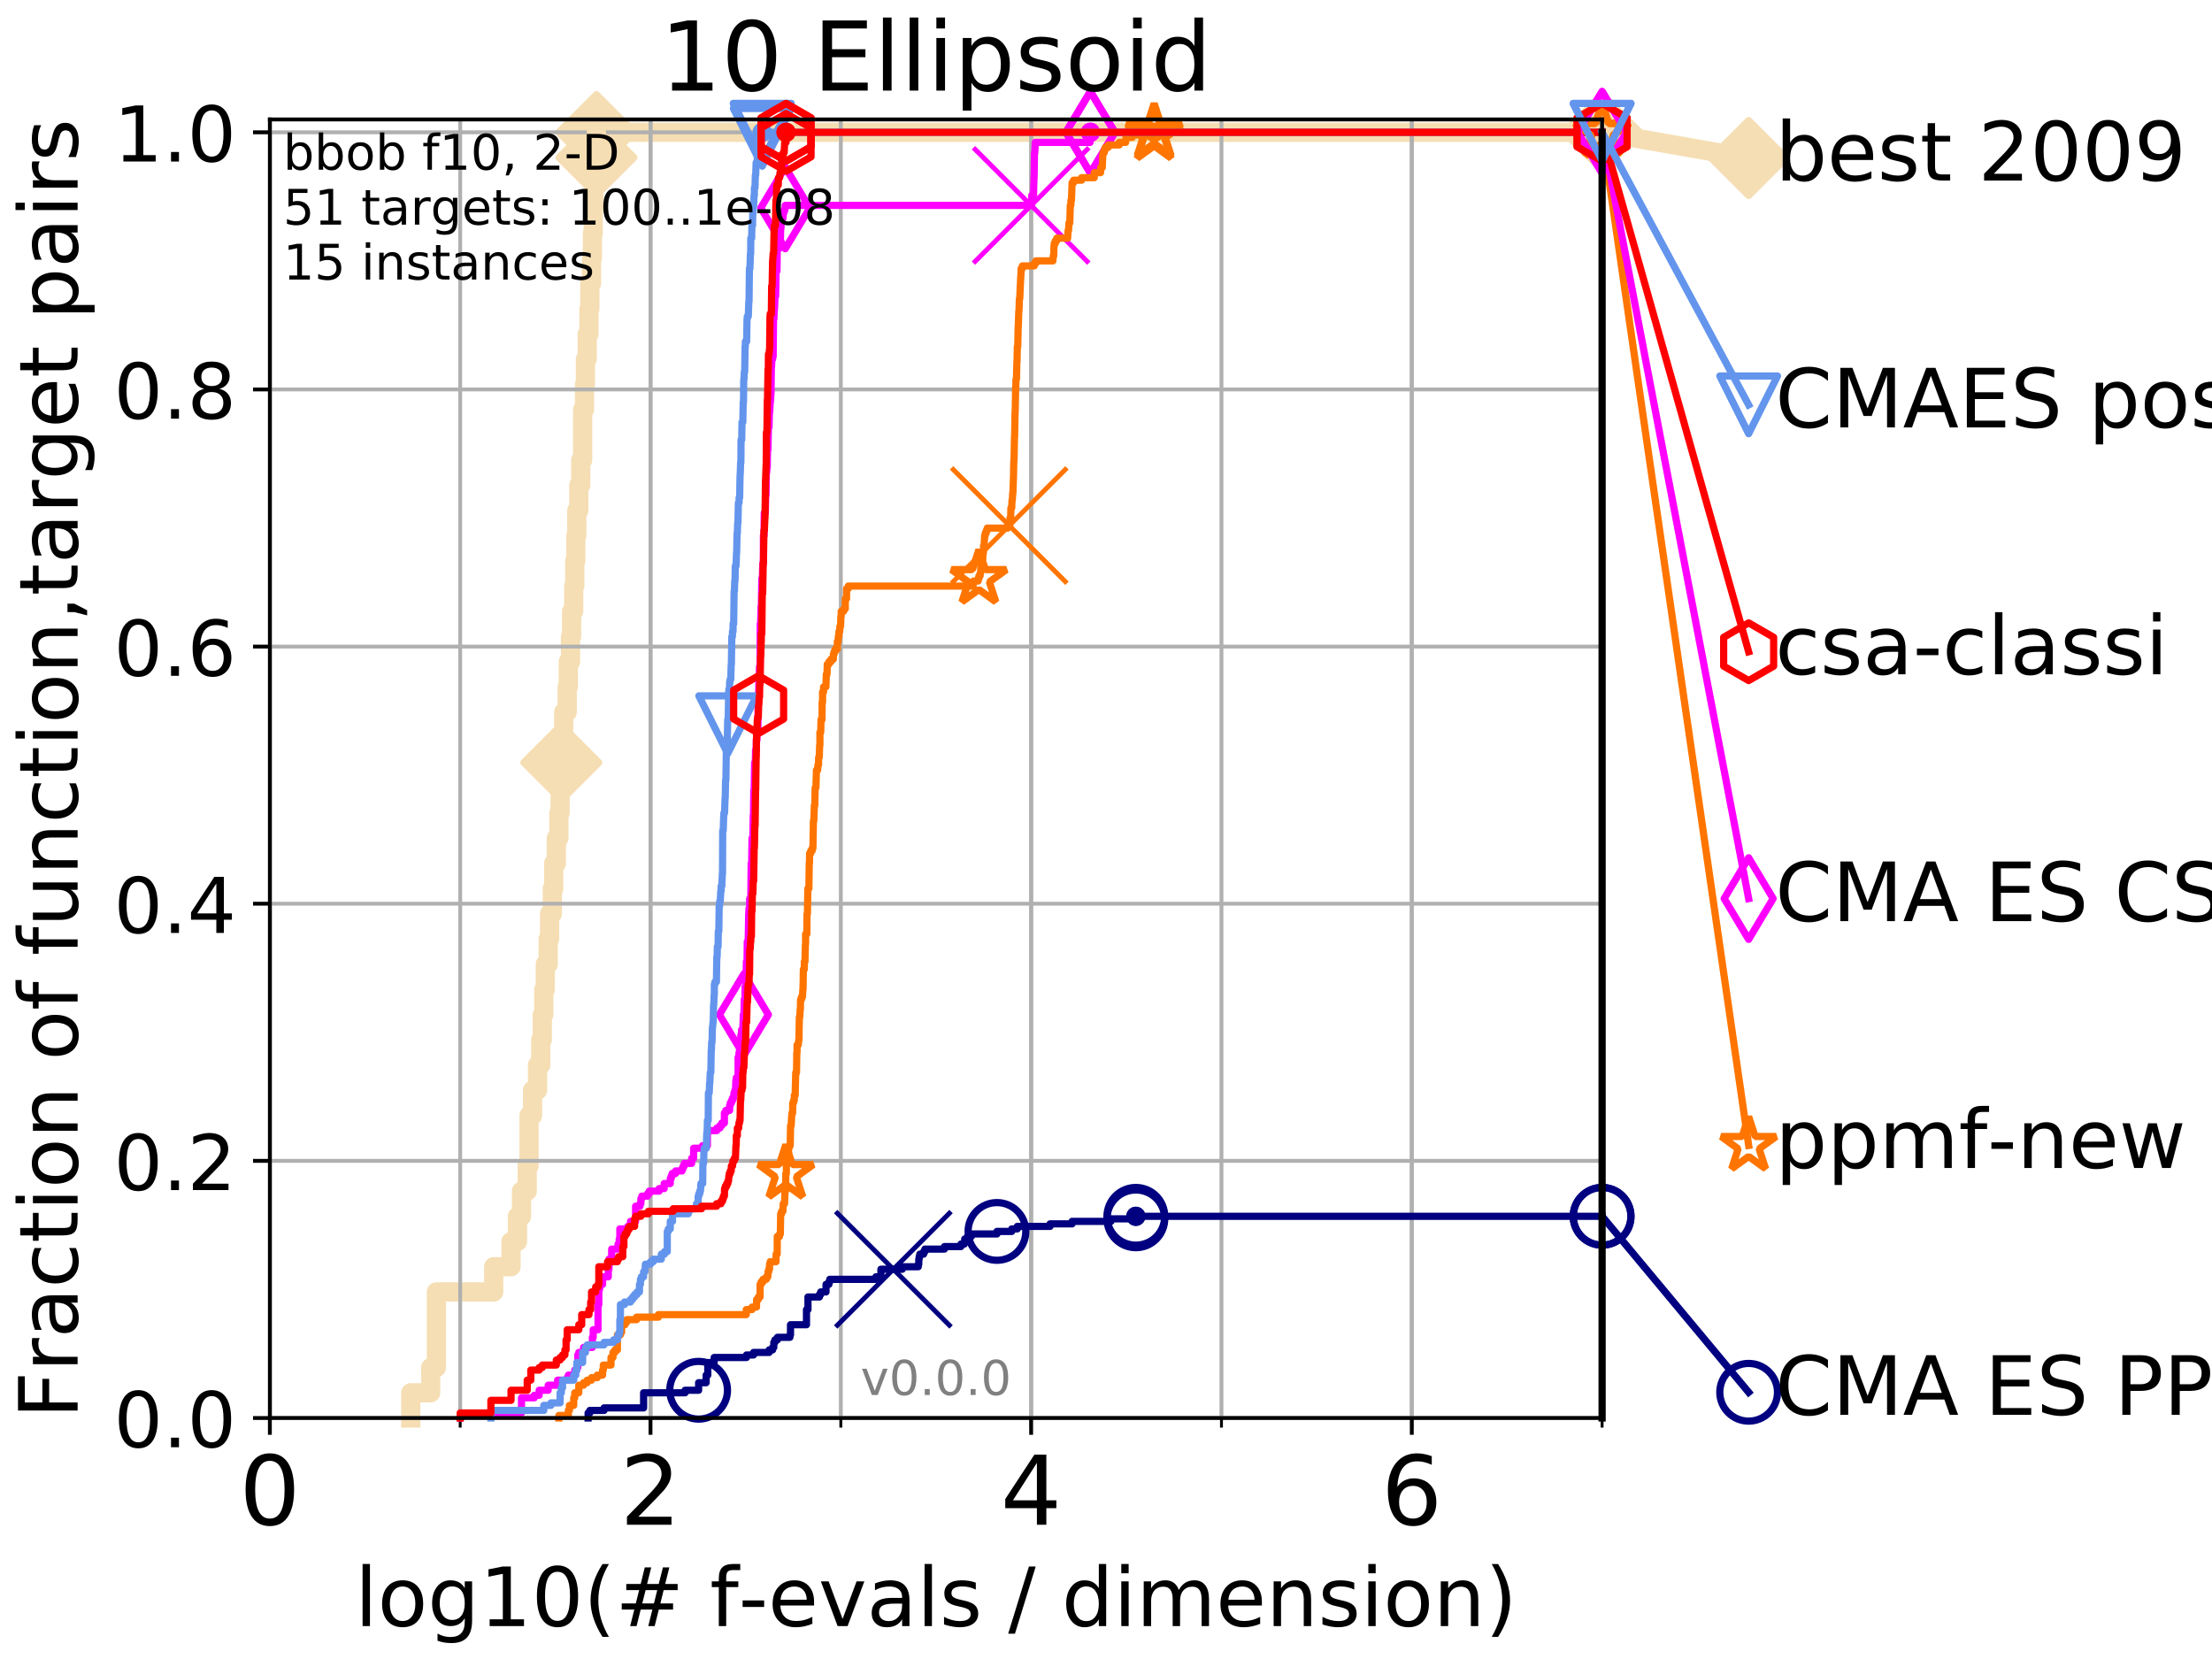 <?xml version="1.0" encoding="utf-8" standalone="no"?>
<!DOCTYPE svg PUBLIC "-//W3C//DTD SVG 1.1//EN"
  "http://www.w3.org/Graphics/SVG/1.1/DTD/svg11.dtd">
<!-- Created with matplotlib (http://matplotlib.org/) -->
<svg height="345pt" version="1.1" viewBox="0 0 460 345" width="460pt" xmlns="http://www.w3.org/2000/svg" xmlns:xlink="http://www.w3.org/1999/xlink">
 <defs>
  <style type="text/css">
*{stroke-linecap:butt;stroke-linejoin:round;}
  </style>
 </defs>
 <g id="figure_1">
  <g id="patch_1">
   <path d="M 0 345.6 
L 460.8 345.6 
L 460.8 0 
L 0 0 
z
" style="fill:#ffffff;"/>
  </g>
  <g id="axes_1">
   <g id="patch_2">
    <path d="M 56.12 294.88 
L 333.168 294.88 
L 333.168 24.84 
L 56.12 24.84 
z
" style="fill:#ffffff;"/>
   </g>
   <g id="line2d_1">
    <path d="M 85.422 294.88 
L 85.422 289.638 
L 89.568 289.638 
L 89.568 284.395 
L 90.753 284.395 
L 90.753 268.668 
L 102.668 268.668 
L 102.668 263.425 
L 106.272 263.425 
L 106.272 258.183 
L 107.613 258.183 
L 107.613 252.94 
L 108.451 252.94 
L 108.451 247.698 
L 109.637 247.698 
L 109.637 242.455 
L 110.015 242.455 
L 110.015 231.97 
L 110.746 231.97 
L 110.746 226.728 
L 111.788 226.728 
L 111.788 221.485 
L 112.45 221.485 
L 112.45 216.243 
L 112.771 216.243 
L 112.771 211 
L 113.086 211 
L 113.086 205.758 
L 113.396 205.758 
L 113.396 200.515 
L 113.999 200.515 
L 113.999 195.273 
L 114.293 195.273 
L 114.293 190.03 
L 114.866 190.03 
L 114.866 184.788 
L 115.146 184.788 
L 115.146 179.546 
L 115.691 179.546 
L 115.691 174.303 
L 116.22 174.303 
L 116.22 169.061 
L 116.479 169.061 
L 116.479 163.818 
L 116.733 163.818 
L 116.733 158.576 
L 116.984 158.576 
L 116.984 153.333 
L 117.232 153.333 
L 117.232 148.091 
L 117.953 148.091 
L 117.953 142.848 
L 118.187 142.848 
L 118.187 137.606 
L 118.645 137.606 
L 118.645 132.363 
L 118.87 132.363 
L 118.87 127.121 
L 119.311 127.121 
L 119.311 121.878 
L 119.527 121.878 
L 119.527 116.636 
L 119.74 116.636 
L 119.74 111.393 
L 119.951 111.393 
L 119.951 106.151 
L 120.365 106.151 
L 120.365 100.908 
L 120.77 100.908 
L 120.77 95.666 
L 121.165 95.666 
L 121.165 85.181 
L 121.551 85.181 
L 121.551 79.938 
L 121.741 79.938 
L 121.741 74.696 
L 122.115 74.696 
L 122.115 69.453 
L 122.481 69.453 
L 122.481 64.211 
L 122.661 64.211 
L 122.661 58.969 
L 123.015 58.969 
L 123.015 53.726 
L 123.19 53.726 
L 123.19 48.484 
L 123.362 48.484 
L 123.362 43.241 
L 123.533 43.241 
L 123.533 37.999 
L 123.703 37.999 
L 123.703 32.756 
L 124.036 32.756 
L 124.036 27.514 
L 333.168 27.514 
" style="fill:none;stroke:#f5deb3;stroke-linecap:square;stroke-width:4;"/>
   </g>
   <g id="line2d_2">
    <defs>
     <path d="M -0 7.778 
L 7.778 0 
L 0 -7.778 
L -7.778 -0 
z
" id="m060ce8bbc6" style="stroke:#f5deb3;stroke-linejoin:miter;stroke-width:1.5;"/>
    </defs>
    <g>
     <use style="fill:#f5deb3;stroke:#f5deb3;stroke-linejoin:miter;stroke-width:1.5;" x="116.733" xlink:href="#m060ce8bbc6" y="158.576"/>
     <use style="fill:#f5deb3;stroke:#f5deb3;stroke-linejoin:miter;stroke-width:1.5;" x="124.036" xlink:href="#m060ce8bbc6" y="32.756"/>
     <use style="fill:#f5deb3;stroke:#f5deb3;stroke-linejoin:miter;stroke-width:1.5;" x="124.036" xlink:href="#m060ce8bbc6" y="27.514"/>
     <use style="fill:#f5deb3;stroke:#f5deb3;stroke-linejoin:miter;stroke-width:1.5;" x="124.036" xlink:href="#m060ce8bbc6" y="27.514"/>
     <use style="fill:#f5deb3;stroke:#f5deb3;stroke-linejoin:miter;stroke-width:1.5;" x="333.168" xlink:href="#m060ce8bbc6" y="27.514"/>
    </g>
   </g>
   <g id="line2d_3">
    <path style="fill:none;stroke:#f5deb3;stroke-linecap:square;stroke-width:4;"/>
    <g/>
   </g>
   <g id="line2d_4">
    <path d="M 333.168 27.514 
L 363.643 32.861 
" style="fill:none;stroke:#f5deb3;stroke-linecap:square;stroke-width:4;"/>
    <g>
     <use style="fill:#f5deb3;stroke:#f5deb3;stroke-linejoin:miter;stroke-width:1.5;" x="333.168" xlink:href="#m060ce8bbc6" y="27.514"/>
     <use style="fill:#f5deb3;stroke:#f5deb3;stroke-linejoin:miter;stroke-width:1.5;" x="363.643" xlink:href="#m060ce8bbc6" y="32.861"/>
    </g>
   </g>
   <g id="matplotlib.axis_1">
    <g id="xtick_1">
     <g id="line2d_5">
      <path clip-path="url(#pbb91438512)" d="M 56.12 294.88 
L 56.12 24.84 
" style="fill:none;stroke:#b0b0b0;stroke-linecap:square;stroke-width:0.8;"/>
     </g>
     <g id="line2d_6">
      <defs>
       <path d="M 0 0 
L 0 3.5 
" id="m7a004a8b88" style="stroke:#000000;stroke-width:0.8;"/>
      </defs>
      <g>
       <use style="stroke:#000000;stroke-width:0.8;" x="56.12" xlink:href="#m7a004a8b88" y="294.88"/>
      </g>
     </g>
     <g id="text_1">
      <!-- 0 -->
      <defs>
       <path d="M 31.781 66.406 
Q 24.172 66.406 20.328 58.906 
Q 16.5 51.422 16.5 36.375 
Q 16.5 21.391 20.328 13.891 
Q 24.172 6.391 31.781 6.391 
Q 39.453 6.391 43.281 13.891 
Q 47.125 21.391 47.125 36.375 
Q 47.125 51.422 43.281 58.906 
Q 39.453 66.406 31.781 66.406 
z
M 31.781 74.219 
Q 44.047 74.219 50.516 64.516 
Q 56.984 54.828 56.984 36.375 
Q 56.984 17.969 50.516 8.266 
Q 44.047 -1.422 31.781 -1.422 
Q 19.531 -1.422 13.062 8.266 
Q 6.594 17.969 6.594 36.375 
Q 6.594 54.828 13.062 64.516 
Q 19.531 74.219 31.781 74.219 
z
" id="DejaVuSans-30"/>
      </defs>
      <g transform="translate(49.758 317.077)scale(0.2 -0.2)">
       <use xlink:href="#DejaVuSans-30"/>
      </g>
     </g>
    </g>
    <g id="xtick_2">
     <g id="line2d_7">
      <path clip-path="url(#pbb91438512)" d="M 135.277 294.88 
L 135.277 24.84 
" style="fill:none;stroke:#b0b0b0;stroke-linecap:square;stroke-width:0.8;"/>
     </g>
     <g id="line2d_8">
      <g>
       <use style="stroke:#000000;stroke-width:0.8;" x="135.277" xlink:href="#m7a004a8b88" y="294.88"/>
      </g>
     </g>
     <g id="text_2">
      <!-- 2 -->
      <defs>
       <path d="M 19.188 8.297 
L 53.609 8.297 
L 53.609 0 
L 7.328 0 
L 7.328 8.297 
Q 12.938 14.109 22.625 23.891 
Q 32.328 33.688 34.812 36.531 
Q 39.547 41.844 41.422 45.531 
Q 43.312 49.219 43.312 52.781 
Q 43.312 58.594 39.234 62.25 
Q 35.156 65.922 28.609 65.922 
Q 23.969 65.922 18.812 64.312 
Q 13.672 62.703 7.812 59.422 
L 7.812 69.391 
Q 13.766 71.781 18.938 73 
Q 24.125 74.219 28.422 74.219 
Q 39.75 74.219 46.484 68.547 
Q 53.219 62.891 53.219 53.422 
Q 53.219 48.922 51.531 44.891 
Q 49.859 40.875 45.406 35.406 
Q 44.188 33.984 37.641 27.219 
Q 31.109 20.453 19.188 8.297 
z
" id="DejaVuSans-32"/>
      </defs>
      <g transform="translate(128.914 317.077)scale(0.2 -0.2)">
       <use xlink:href="#DejaVuSans-32"/>
      </g>
     </g>
    </g>
    <g id="xtick_3">
     <g id="line2d_9">
      <path clip-path="url(#pbb91438512)" d="M 214.433 294.88 
L 214.433 24.84 
" style="fill:none;stroke:#b0b0b0;stroke-linecap:square;stroke-width:0.8;"/>
     </g>
     <g id="line2d_10">
      <g>
       <use style="stroke:#000000;stroke-width:0.8;" x="214.433" xlink:href="#m7a004a8b88" y="294.88"/>
      </g>
     </g>
     <g id="text_3">
      <!-- 4 -->
      <defs>
       <path d="M 37.797 64.312 
L 12.891 25.391 
L 37.797 25.391 
z
M 35.203 72.906 
L 47.609 72.906 
L 47.609 25.391 
L 58.016 25.391 
L 58.016 17.188 
L 47.609 17.188 
L 47.609 0 
L 37.797 0 
L 37.797 17.188 
L 4.891 17.188 
L 4.891 26.703 
z
" id="DejaVuSans-34"/>
      </defs>
      <g transform="translate(208.071 317.077)scale(0.2 -0.2)">
       <use xlink:href="#DejaVuSans-34"/>
      </g>
     </g>
    </g>
    <g id="xtick_4">
     <g id="line2d_11">
      <path clip-path="url(#pbb91438512)" d="M 293.59 294.88 
L 293.59 24.84 
" style="fill:none;stroke:#b0b0b0;stroke-linecap:square;stroke-width:0.8;"/>
     </g>
     <g id="line2d_12">
      <g>
       <use style="stroke:#000000;stroke-width:0.8;" x="293.59" xlink:href="#m7a004a8b88" y="294.88"/>
      </g>
     </g>
     <g id="text_4">
      <!-- 6 -->
      <defs>
       <path d="M 33.016 40.375 
Q 26.375 40.375 22.484 35.828 
Q 18.609 31.297 18.609 23.391 
Q 18.609 15.531 22.484 10.953 
Q 26.375 6.391 33.016 6.391 
Q 39.656 6.391 43.531 10.953 
Q 47.406 15.531 47.406 23.391 
Q 47.406 31.297 43.531 35.828 
Q 39.656 40.375 33.016 40.375 
z
M 52.594 71.297 
L 52.594 62.312 
Q 48.875 64.062 45.094 64.984 
Q 41.312 65.922 37.594 65.922 
Q 27.828 65.922 22.672 59.328 
Q 17.531 52.734 16.797 39.406 
Q 19.672 43.656 24.016 45.922 
Q 28.375 48.188 33.594 48.188 
Q 44.578 48.188 50.953 41.516 
Q 57.328 34.859 57.328 23.391 
Q 57.328 12.156 50.688 5.359 
Q 44.047 -1.422 33.016 -1.422 
Q 20.359 -1.422 13.672 8.266 
Q 6.984 17.969 6.984 36.375 
Q 6.984 53.656 15.188 63.938 
Q 23.391 74.219 37.203 74.219 
Q 40.922 74.219 44.703 73.484 
Q 48.484 72.75 52.594 71.297 
z
" id="DejaVuSans-36"/>
      </defs>
      <g transform="translate(287.227 317.077)scale(0.2 -0.2)">
       <use xlink:href="#DejaVuSans-36"/>
      </g>
     </g>
    </g>
    <g id="xtick_5">
     <g id="line2d_13">
      <path clip-path="url(#pbb91438512)" d="M 56.12 294.88 
L 56.12 24.84 
" style="fill:none;stroke:#b0b0b0;stroke-linecap:square;stroke-width:0.8;"/>
     </g>
     <g id="line2d_14">
      <defs>
       <path d="M 0 0 
L 0 2 
" id="me2c15bfa4a" style="stroke:#000000;stroke-width:0.6;"/>
      </defs>
      <g>
       <use style="stroke:#000000;stroke-width:0.6;" x="56.12" xlink:href="#me2c15bfa4a" y="294.88"/>
      </g>
     </g>
    </g>
    <g id="xtick_6">
     <g id="line2d_15">
      <path clip-path="url(#pbb91438512)" d="M 95.698 294.88 
L 95.698 24.84 
" style="fill:none;stroke:#b0b0b0;stroke-linecap:square;stroke-width:0.8;"/>
     </g>
     <g id="line2d_16">
      <g>
       <use style="stroke:#000000;stroke-width:0.6;" x="95.698" xlink:href="#me2c15bfa4a" y="294.88"/>
      </g>
     </g>
    </g>
    <g id="xtick_7">
     <g id="line2d_17">
      <path clip-path="url(#pbb91438512)" d="M 135.277 294.88 
L 135.277 24.84 
" style="fill:none;stroke:#b0b0b0;stroke-linecap:square;stroke-width:0.8;"/>
     </g>
     <g id="line2d_18">
      <g>
       <use style="stroke:#000000;stroke-width:0.6;" x="135.277" xlink:href="#me2c15bfa4a" y="294.88"/>
      </g>
     </g>
    </g>
    <g id="xtick_8">
     <g id="line2d_19">
      <path clip-path="url(#pbb91438512)" d="M 174.855 294.88 
L 174.855 24.84 
" style="fill:none;stroke:#b0b0b0;stroke-linecap:square;stroke-width:0.8;"/>
     </g>
     <g id="line2d_20">
      <g>
       <use style="stroke:#000000;stroke-width:0.6;" x="174.855" xlink:href="#me2c15bfa4a" y="294.88"/>
      </g>
     </g>
    </g>
    <g id="xtick_9">
     <g id="line2d_21">
      <path clip-path="url(#pbb91438512)" d="M 214.433 294.88 
L 214.433 24.84 
" style="fill:none;stroke:#b0b0b0;stroke-linecap:square;stroke-width:0.8;"/>
     </g>
     <g id="line2d_22">
      <g>
       <use style="stroke:#000000;stroke-width:0.6;" x="214.433" xlink:href="#me2c15bfa4a" y="294.88"/>
      </g>
     </g>
    </g>
    <g id="xtick_10">
     <g id="line2d_23">
      <path clip-path="url(#pbb91438512)" d="M 254.011 294.88 
L 254.011 24.84 
" style="fill:none;stroke:#b0b0b0;stroke-linecap:square;stroke-width:0.8;"/>
     </g>
     <g id="line2d_24">
      <g>
       <use style="stroke:#000000;stroke-width:0.6;" x="254.011" xlink:href="#me2c15bfa4a" y="294.88"/>
      </g>
     </g>
    </g>
    <g id="xtick_11">
     <g id="line2d_25">
      <path clip-path="url(#pbb91438512)" d="M 293.59 294.88 
L 293.59 24.84 
" style="fill:none;stroke:#b0b0b0;stroke-linecap:square;stroke-width:0.8;"/>
     </g>
     <g id="line2d_26">
      <g>
       <use style="stroke:#000000;stroke-width:0.6;" x="293.59" xlink:href="#me2c15bfa4a" y="294.88"/>
      </g>
     </g>
    </g>
    <g id="xtick_12">
     <g id="line2d_27">
      <path clip-path="url(#pbb91438512)" d="M 333.168 294.88 
L 333.168 24.84 
" style="fill:none;stroke:#b0b0b0;stroke-linecap:square;stroke-width:0.8;"/>
     </g>
     <g id="line2d_28">
      <g>
       <use style="stroke:#000000;stroke-width:0.6;" x="333.168" xlink:href="#me2c15bfa4a" y="294.88"/>
      </g>
     </g>
    </g>
    <g id="text_5">
     <!-- log10(# f-evals / dimension) -->
     <defs>
      <path d="M 9.422 75.984 
L 18.406 75.984 
L 18.406 0 
L 9.422 0 
z
" id="DejaVuSans-6c"/>
      <path d="M 30.609 48.391 
Q 23.391 48.391 19.188 42.75 
Q 14.984 37.109 14.984 27.297 
Q 14.984 17.484 19.156 11.844 
Q 23.344 6.203 30.609 6.203 
Q 37.797 6.203 41.984 11.859 
Q 46.188 17.531 46.188 27.297 
Q 46.188 37.016 41.984 42.703 
Q 37.797 48.391 30.609 48.391 
z
M 30.609 56 
Q 42.328 56 49.016 48.375 
Q 55.719 40.766 55.719 27.297 
Q 55.719 13.875 49.016 6.219 
Q 42.328 -1.422 30.609 -1.422 
Q 18.844 -1.422 12.172 6.219 
Q 5.516 13.875 5.516 27.297 
Q 5.516 40.766 12.172 48.375 
Q 18.844 56 30.609 56 
z
" id="DejaVuSans-6f"/>
      <path d="M 45.406 27.984 
Q 45.406 37.75 41.375 43.109 
Q 37.359 48.484 30.078 48.484 
Q 22.859 48.484 18.828 43.109 
Q 14.797 37.75 14.797 27.984 
Q 14.797 18.266 18.828 12.891 
Q 22.859 7.516 30.078 7.516 
Q 37.359 7.516 41.375 12.891 
Q 45.406 18.266 45.406 27.984 
z
M 54.391 6.781 
Q 54.391 -7.172 48.188 -13.984 
Q 42 -20.797 29.203 -20.797 
Q 24.469 -20.797 20.266 -20.094 
Q 16.062 -19.391 12.109 -17.922 
L 12.109 -9.188 
Q 16.062 -11.328 19.922 -12.344 
Q 23.781 -13.375 27.781 -13.375 
Q 36.625 -13.375 41.016 -8.766 
Q 45.406 -4.156 45.406 5.172 
L 45.406 9.625 
Q 42.625 4.781 38.281 2.391 
Q 33.938 0 27.875 0 
Q 17.828 0 11.672 7.656 
Q 5.516 15.328 5.516 27.984 
Q 5.516 40.672 11.672 48.328 
Q 17.828 56 27.875 56 
Q 33.938 56 38.281 53.609 
Q 42.625 51.219 45.406 46.391 
L 45.406 54.688 
L 54.391 54.688 
z
" id="DejaVuSans-67"/>
      <path d="M 12.406 8.297 
L 28.516 8.297 
L 28.516 63.922 
L 10.984 60.406 
L 10.984 69.391 
L 28.422 72.906 
L 38.281 72.906 
L 38.281 8.297 
L 54.391 8.297 
L 54.391 0 
L 12.406 0 
z
" id="DejaVuSans-31"/>
      <path d="M 31 75.875 
Q 24.469 64.656 21.281 53.656 
Q 18.109 42.672 18.109 31.391 
Q 18.109 20.125 21.312 9.062 
Q 24.516 -2 31 -13.188 
L 23.188 -13.188 
Q 15.875 -1.703 12.234 9.375 
Q 8.594 20.453 8.594 31.391 
Q 8.594 42.281 12.203 53.312 
Q 15.828 64.359 23.188 75.875 
z
" id="DejaVuSans-28"/>
      <path d="M 51.125 44 
L 36.922 44 
L 32.812 27.688 
L 47.125 27.688 
z
M 43.797 71.781 
L 38.719 51.516 
L 52.984 51.516 
L 58.109 71.781 
L 65.922 71.781 
L 60.891 51.516 
L 76.125 51.516 
L 76.125 44 
L 58.984 44 
L 54.984 27.688 
L 70.516 27.688 
L 70.516 20.219 
L 53.078 20.219 
L 48 0 
L 40.188 0 
L 45.219 20.219 
L 30.906 20.219 
L 25.875 0 
L 18.016 0 
L 23.094 20.219 
L 7.719 20.219 
L 7.719 27.688 
L 24.906 27.688 
L 29 44 
L 13.281 44 
L 13.281 51.516 
L 30.906 51.516 
L 35.891 71.781 
z
" id="DejaVuSans-23"/>
      <path id="DejaVuSans-20"/>
      <path d="M 37.109 75.984 
L 37.109 68.5 
L 28.516 68.5 
Q 23.688 68.5 21.797 66.547 
Q 19.922 64.594 19.922 59.516 
L 19.922 54.688 
L 34.719 54.688 
L 34.719 47.703 
L 19.922 47.703 
L 19.922 0 
L 10.891 0 
L 10.891 47.703 
L 2.297 47.703 
L 2.297 54.688 
L 10.891 54.688 
L 10.891 58.5 
Q 10.891 67.625 15.141 71.797 
Q 19.391 75.984 28.609 75.984 
z
" id="DejaVuSans-66"/>
      <path d="M 4.891 31.391 
L 31.203 31.391 
L 31.203 23.391 
L 4.891 23.391 
z
" id="DejaVuSans-2d"/>
      <path d="M 56.203 29.594 
L 56.203 25.203 
L 14.891 25.203 
Q 15.484 15.922 20.484 11.062 
Q 25.484 6.203 34.422 6.203 
Q 39.594 6.203 44.453 7.469 
Q 49.312 8.734 54.109 11.281 
L 54.109 2.781 
Q 49.266 0.734 44.188 -0.344 
Q 39.109 -1.422 33.891 -1.422 
Q 20.797 -1.422 13.156 6.188 
Q 5.516 13.812 5.516 26.812 
Q 5.516 40.234 12.766 48.109 
Q 20.016 56 32.328 56 
Q 43.359 56 49.781 48.891 
Q 56.203 41.797 56.203 29.594 
z
M 47.219 32.234 
Q 47.125 39.594 43.094 43.984 
Q 39.062 48.391 32.422 48.391 
Q 24.906 48.391 20.391 44.141 
Q 15.875 39.891 15.188 32.172 
z
" id="DejaVuSans-65"/>
      <path d="M 2.984 54.688 
L 12.5 54.688 
L 29.594 8.797 
L 46.688 54.688 
L 56.203 54.688 
L 35.688 0 
L 23.484 0 
z
" id="DejaVuSans-76"/>
      <path d="M 34.281 27.484 
Q 23.391 27.484 19.188 25 
Q 14.984 22.516 14.984 16.5 
Q 14.984 11.719 18.141 8.906 
Q 21.297 6.109 26.703 6.109 
Q 34.188 6.109 38.703 11.406 
Q 43.219 16.703 43.219 25.484 
L 43.219 27.484 
z
M 52.203 31.203 
L 52.203 0 
L 43.219 0 
L 43.219 8.297 
Q 40.141 3.328 35.547 0.953 
Q 30.953 -1.422 24.312 -1.422 
Q 15.922 -1.422 10.953 3.297 
Q 6 8.016 6 15.922 
Q 6 25.141 12.172 29.828 
Q 18.359 34.516 30.609 34.516 
L 43.219 34.516 
L 43.219 35.406 
Q 43.219 41.609 39.141 45 
Q 35.062 48.391 27.688 48.391 
Q 23 48.391 18.547 47.266 
Q 14.109 46.141 10.016 43.891 
L 10.016 52.203 
Q 14.938 54.109 19.578 55.047 
Q 24.219 56 28.609 56 
Q 40.484 56 46.344 49.844 
Q 52.203 43.703 52.203 31.203 
z
" id="DejaVuSans-61"/>
      <path d="M 44.281 53.078 
L 44.281 44.578 
Q 40.484 46.531 36.375 47.5 
Q 32.281 48.484 27.875 48.484 
Q 21.188 48.484 17.844 46.438 
Q 14.5 44.391 14.5 40.281 
Q 14.5 37.156 16.891 35.375 
Q 19.281 33.594 26.516 31.984 
L 29.594 31.297 
Q 39.156 29.25 43.188 25.516 
Q 47.219 21.781 47.219 15.094 
Q 47.219 7.469 41.188 3.016 
Q 35.156 -1.422 24.609 -1.422 
Q 20.219 -1.422 15.453 -0.562 
Q 10.688 0.297 5.422 2 
L 5.422 11.281 
Q 10.406 8.688 15.234 7.391 
Q 20.062 6.109 24.812 6.109 
Q 31.156 6.109 34.562 8.281 
Q 37.984 10.453 37.984 14.406 
Q 37.984 18.062 35.516 20.016 
Q 33.062 21.969 24.703 23.781 
L 21.578 24.516 
Q 13.234 26.266 9.516 29.906 
Q 5.812 33.547 5.812 39.891 
Q 5.812 47.609 11.281 51.797 
Q 16.75 56 26.812 56 
Q 31.781 56 36.172 55.266 
Q 40.578 54.547 44.281 53.078 
z
" id="DejaVuSans-73"/>
      <path d="M 25.391 72.906 
L 33.688 72.906 
L 8.297 -9.281 
L 0 -9.281 
z
" id="DejaVuSans-2f"/>
      <path d="M 45.406 46.391 
L 45.406 75.984 
L 54.391 75.984 
L 54.391 0 
L 45.406 0 
L 45.406 8.203 
Q 42.578 3.328 38.25 0.953 
Q 33.938 -1.422 27.875 -1.422 
Q 17.969 -1.422 11.734 6.484 
Q 5.516 14.406 5.516 27.297 
Q 5.516 40.188 11.734 48.094 
Q 17.969 56 27.875 56 
Q 33.938 56 38.25 53.625 
Q 42.578 51.266 45.406 46.391 
z
M 14.797 27.297 
Q 14.797 17.391 18.875 11.75 
Q 22.953 6.109 30.078 6.109 
Q 37.203 6.109 41.297 11.75 
Q 45.406 17.391 45.406 27.297 
Q 45.406 37.203 41.297 42.844 
Q 37.203 48.484 30.078 48.484 
Q 22.953 48.484 18.875 42.844 
Q 14.797 37.203 14.797 27.297 
z
" id="DejaVuSans-64"/>
      <path d="M 9.422 54.688 
L 18.406 54.688 
L 18.406 0 
L 9.422 0 
z
M 9.422 75.984 
L 18.406 75.984 
L 18.406 64.594 
L 9.422 64.594 
z
" id="DejaVuSans-69"/>
      <path d="M 52 44.188 
Q 55.375 50.25 60.062 53.125 
Q 64.75 56 71.094 56 
Q 79.641 56 84.281 50.016 
Q 88.922 44.047 88.922 33.016 
L 88.922 0 
L 79.891 0 
L 79.891 32.719 
Q 79.891 40.578 77.094 44.375 
Q 74.312 48.188 68.609 48.188 
Q 61.625 48.188 57.562 43.547 
Q 53.516 38.922 53.516 30.906 
L 53.516 0 
L 44.484 0 
L 44.484 32.719 
Q 44.484 40.625 41.703 44.406 
Q 38.922 48.188 33.109 48.188 
Q 26.219 48.188 22.156 43.531 
Q 18.109 38.875 18.109 30.906 
L 18.109 0 
L 9.078 0 
L 9.078 54.688 
L 18.109 54.688 
L 18.109 46.188 
Q 21.188 51.219 25.484 53.609 
Q 29.781 56 35.688 56 
Q 41.656 56 45.828 52.969 
Q 50 49.953 52 44.188 
z
" id="DejaVuSans-6d"/>
      <path d="M 54.891 33.016 
L 54.891 0 
L 45.906 0 
L 45.906 32.719 
Q 45.906 40.484 42.875 44.328 
Q 39.844 48.188 33.797 48.188 
Q 26.516 48.188 22.312 43.547 
Q 18.109 38.922 18.109 30.906 
L 18.109 0 
L 9.078 0 
L 9.078 54.688 
L 18.109 54.688 
L 18.109 46.188 
Q 21.344 51.125 25.703 53.562 
Q 30.078 56 35.797 56 
Q 45.219 56 50.047 50.172 
Q 54.891 44.344 54.891 33.016 
z
" id="DejaVuSans-6e"/>
      <path d="M 8.016 75.875 
L 15.828 75.875 
Q 23.141 64.359 26.781 53.312 
Q 30.422 42.281 30.422 31.391 
Q 30.422 20.453 26.781 9.375 
Q 23.141 -1.703 15.828 -13.188 
L 8.016 -13.188 
Q 14.5 -2 17.703 9.062 
Q 20.906 20.125 20.906 31.391 
Q 20.906 42.672 17.703 53.656 
Q 14.5 64.656 8.016 75.875 
z
" id="DejaVuSans-29"/>
     </defs>
     <g transform="translate(73.803 338.154)scale(0.17 -0.17)">
      <use xlink:href="#DejaVuSans-6c"/>
      <use x="27.783" xlink:href="#DejaVuSans-6f"/>
      <use x="88.965" xlink:href="#DejaVuSans-67"/>
      <use x="152.441" xlink:href="#DejaVuSans-31"/>
      <use x="216.064" xlink:href="#DejaVuSans-30"/>
      <use x="279.688" xlink:href="#DejaVuSans-28"/>
      <use x="318.701" xlink:href="#DejaVuSans-23"/>
      <use x="402.49" xlink:href="#DejaVuSans-20"/>
      <use x="434.277" xlink:href="#DejaVuSans-66"/>
      <use x="469.404" xlink:href="#DejaVuSans-2d"/>
      <use x="505.488" xlink:href="#DejaVuSans-65"/>
      <use x="567.012" xlink:href="#DejaVuSans-76"/>
      <use x="626.191" xlink:href="#DejaVuSans-61"/>
      <use x="687.471" xlink:href="#DejaVuSans-6c"/>
      <use x="715.254" xlink:href="#DejaVuSans-73"/>
      <use x="767.354" xlink:href="#DejaVuSans-20"/>
      <use x="799.141" xlink:href="#DejaVuSans-2f"/>
      <use x="832.832" xlink:href="#DejaVuSans-20"/>
      <use x="864.619" xlink:href="#DejaVuSans-64"/>
      <use x="928.096" xlink:href="#DejaVuSans-69"/>
      <use x="955.879" xlink:href="#DejaVuSans-6d"/>
      <use x="1053.291" xlink:href="#DejaVuSans-65"/>
      <use x="1114.814" xlink:href="#DejaVuSans-6e"/>
      <use x="1178.193" xlink:href="#DejaVuSans-73"/>
      <use x="1230.293" xlink:href="#DejaVuSans-69"/>
      <use x="1258.076" xlink:href="#DejaVuSans-6f"/>
      <use x="1319.258" xlink:href="#DejaVuSans-6e"/>
      <use x="1382.637" xlink:href="#DejaVuSans-29"/>
     </g>
    </g>
   </g>
   <g id="matplotlib.axis_2">
    <g id="ytick_1">
     <g id="line2d_29">
      <path clip-path="url(#pbb91438512)" d="M 56.12 294.88 
L 333.168 294.88 
" style="fill:none;stroke:#b0b0b0;stroke-linecap:square;stroke-width:0.8;"/>
     </g>
     <g id="line2d_30">
      <defs>
       <path d="M 0 0 
L -3.5 0 
" id="m19dd13af63" style="stroke:#000000;stroke-width:0.8;"/>
      </defs>
      <g>
       <use style="stroke:#000000;stroke-width:0.8;" x="56.12" xlink:href="#m19dd13af63" y="294.88"/>
      </g>
     </g>
     <g id="text_6">
      <!-- 0.0 -->
      <defs>
       <path d="M 10.688 12.406 
L 21 12.406 
L 21 0 
L 10.688 0 
z
" id="DejaVuSans-2e"/>
      </defs>
      <g transform="translate(23.675 300.959)scale(0.16 -0.16)">
       <use xlink:href="#DejaVuSans-30"/>
       <use x="63.623" xlink:href="#DejaVuSans-2e"/>
       <use x="95.41" xlink:href="#DejaVuSans-30"/>
      </g>
     </g>
    </g>
    <g id="ytick_2">
     <g id="line2d_31">
      <path clip-path="url(#pbb91438512)" d="M 56.12 241.407 
L 333.168 241.407 
" style="fill:none;stroke:#b0b0b0;stroke-linecap:square;stroke-width:0.8;"/>
     </g>
     <g id="line2d_32">
      <g>
       <use style="stroke:#000000;stroke-width:0.8;" x="56.12" xlink:href="#m19dd13af63" y="241.407"/>
      </g>
     </g>
     <g id="text_7">
      <!-- 0.2 -->
      <g transform="translate(23.675 247.485)scale(0.16 -0.16)">
       <use xlink:href="#DejaVuSans-30"/>
       <use x="63.623" xlink:href="#DejaVuSans-2e"/>
       <use x="95.41" xlink:href="#DejaVuSans-32"/>
      </g>
     </g>
    </g>
    <g id="ytick_3">
     <g id="line2d_33">
      <path clip-path="url(#pbb91438512)" d="M 56.12 187.933 
L 333.168 187.933 
" style="fill:none;stroke:#b0b0b0;stroke-linecap:square;stroke-width:0.8;"/>
     </g>
     <g id="line2d_34">
      <g>
       <use style="stroke:#000000;stroke-width:0.8;" x="56.12" xlink:href="#m19dd13af63" y="187.933"/>
      </g>
     </g>
     <g id="text_8">
      <!-- 0.4 -->
      <g transform="translate(23.675 194.012)scale(0.16 -0.16)">
       <use xlink:href="#DejaVuSans-30"/>
       <use x="63.623" xlink:href="#DejaVuSans-2e"/>
       <use x="95.41" xlink:href="#DejaVuSans-34"/>
      </g>
     </g>
    </g>
    <g id="ytick_4">
     <g id="line2d_35">
      <path clip-path="url(#pbb91438512)" d="M 56.12 134.46 
L 333.168 134.46 
" style="fill:none;stroke:#b0b0b0;stroke-linecap:square;stroke-width:0.8;"/>
     </g>
     <g id="line2d_36">
      <g>
       <use style="stroke:#000000;stroke-width:0.8;" x="56.12" xlink:href="#m19dd13af63" y="134.46"/>
      </g>
     </g>
     <g id="text_9">
      <!-- 0.6 -->
      <g transform="translate(23.675 140.539)scale(0.16 -0.16)">
       <use xlink:href="#DejaVuSans-30"/>
       <use x="63.623" xlink:href="#DejaVuSans-2e"/>
       <use x="95.41" xlink:href="#DejaVuSans-36"/>
      </g>
     </g>
    </g>
    <g id="ytick_5">
     <g id="line2d_37">
      <path clip-path="url(#pbb91438512)" d="M 56.12 80.987 
L 333.168 80.987 
" style="fill:none;stroke:#b0b0b0;stroke-linecap:square;stroke-width:0.8;"/>
     </g>
     <g id="line2d_38">
      <g>
       <use style="stroke:#000000;stroke-width:0.8;" x="56.12" xlink:href="#m19dd13af63" y="80.987"/>
      </g>
     </g>
     <g id="text_10">
      <!-- 0.8 -->
      <defs>
       <path d="M 31.781 34.625 
Q 24.75 34.625 20.719 30.859 
Q 16.703 27.094 16.703 20.516 
Q 16.703 13.922 20.719 10.156 
Q 24.75 6.391 31.781 6.391 
Q 38.812 6.391 42.859 10.172 
Q 46.922 13.969 46.922 20.516 
Q 46.922 27.094 42.891 30.859 
Q 38.875 34.625 31.781 34.625 
z
M 21.922 38.812 
Q 15.578 40.375 12.031 44.719 
Q 8.5 49.078 8.5 55.328 
Q 8.5 64.062 14.719 69.141 
Q 20.953 74.219 31.781 74.219 
Q 42.672 74.219 48.875 69.141 
Q 55.078 64.062 55.078 55.328 
Q 55.078 49.078 51.531 44.719 
Q 48 40.375 41.703 38.812 
Q 48.828 37.156 52.797 32.312 
Q 56.781 27.484 56.781 20.516 
Q 56.781 9.906 50.312 4.234 
Q 43.844 -1.422 31.781 -1.422 
Q 19.734 -1.422 13.25 4.234 
Q 6.781 9.906 6.781 20.516 
Q 6.781 27.484 10.781 32.312 
Q 14.797 37.156 21.922 38.812 
z
M 18.312 54.391 
Q 18.312 48.734 21.844 45.562 
Q 25.391 42.391 31.781 42.391 
Q 38.141 42.391 41.719 45.562 
Q 45.312 48.734 45.312 54.391 
Q 45.312 60.062 41.719 63.234 
Q 38.141 66.406 31.781 66.406 
Q 25.391 66.406 21.844 63.234 
Q 18.312 60.062 18.312 54.391 
z
" id="DejaVuSans-38"/>
      </defs>
      <g transform="translate(23.675 87.066)scale(0.16 -0.16)">
       <use xlink:href="#DejaVuSans-30"/>
       <use x="63.623" xlink:href="#DejaVuSans-2e"/>
       <use x="95.41" xlink:href="#DejaVuSans-38"/>
      </g>
     </g>
    </g>
    <g id="ytick_6">
     <g id="line2d_39">
      <path clip-path="url(#pbb91438512)" d="M 56.12 27.514 
L 333.168 27.514 
" style="fill:none;stroke:#b0b0b0;stroke-linecap:square;stroke-width:0.8;"/>
     </g>
     <g id="line2d_40">
      <g>
       <use style="stroke:#000000;stroke-width:0.8;" x="56.12" xlink:href="#m19dd13af63" y="27.514"/>
      </g>
     </g>
     <g id="text_11">
      <!-- 1.0 -->
      <g transform="translate(23.675 33.592)scale(0.16 -0.16)">
       <use xlink:href="#DejaVuSans-31"/>
       <use x="63.623" xlink:href="#DejaVuSans-2e"/>
       <use x="95.41" xlink:href="#DejaVuSans-30"/>
      </g>
     </g>
    </g>
    <g id="text_12">
     <!-- Fraction of function,target pairs -->
     <defs>
      <path d="M 9.812 72.906 
L 51.703 72.906 
L 51.703 64.594 
L 19.672 64.594 
L 19.672 43.109 
L 48.578 43.109 
L 48.578 34.812 
L 19.672 34.812 
L 19.672 0 
L 9.812 0 
z
" id="DejaVuSans-46"/>
      <path d="M 41.109 46.297 
Q 39.594 47.172 37.812 47.578 
Q 36.031 48 33.891 48 
Q 26.266 48 22.188 43.047 
Q 18.109 38.094 18.109 28.812 
L 18.109 0 
L 9.078 0 
L 9.078 54.688 
L 18.109 54.688 
L 18.109 46.188 
Q 20.953 51.172 25.484 53.578 
Q 30.031 56 36.531 56 
Q 37.453 56 38.578 55.875 
Q 39.703 55.766 41.062 55.516 
z
" id="DejaVuSans-72"/>
      <path d="M 48.781 52.594 
L 48.781 44.188 
Q 44.969 46.297 41.141 47.344 
Q 37.312 48.391 33.406 48.391 
Q 24.656 48.391 19.812 42.844 
Q 14.984 37.312 14.984 27.297 
Q 14.984 17.281 19.812 11.734 
Q 24.656 6.203 33.406 6.203 
Q 37.312 6.203 41.141 7.25 
Q 44.969 8.297 48.781 10.406 
L 48.781 2.094 
Q 45.016 0.344 40.984 -0.531 
Q 36.969 -1.422 32.422 -1.422 
Q 20.062 -1.422 12.781 6.344 
Q 5.516 14.109 5.516 27.297 
Q 5.516 40.672 12.859 48.328 
Q 20.219 56 33.016 56 
Q 37.156 56 41.109 55.141 
Q 45.062 54.297 48.781 52.594 
z
" id="DejaVuSans-63"/>
      <path d="M 18.312 70.219 
L 18.312 54.688 
L 36.812 54.688 
L 36.812 47.703 
L 18.312 47.703 
L 18.312 18.016 
Q 18.312 11.328 20.141 9.422 
Q 21.969 7.516 27.594 7.516 
L 36.812 7.516 
L 36.812 0 
L 27.594 0 
Q 17.188 0 13.234 3.875 
Q 9.281 7.766 9.281 18.016 
L 9.281 47.703 
L 2.688 47.703 
L 2.688 54.688 
L 9.281 54.688 
L 9.281 70.219 
z
" id="DejaVuSans-74"/>
      <path d="M 8.5 21.578 
L 8.5 54.688 
L 17.484 54.688 
L 17.484 21.922 
Q 17.484 14.156 20.5 10.266 
Q 23.531 6.391 29.594 6.391 
Q 36.859 6.391 41.078 11.031 
Q 45.312 15.672 45.312 23.688 
L 45.312 54.688 
L 54.297 54.688 
L 54.297 0 
L 45.312 0 
L 45.312 8.406 
Q 42.047 3.422 37.719 1 
Q 33.406 -1.422 27.688 -1.422 
Q 18.266 -1.422 13.375 4.438 
Q 8.5 10.297 8.5 21.578 
z
M 31.109 56 
z
" id="DejaVuSans-75"/>
      <path d="M 11.719 12.406 
L 22.016 12.406 
L 22.016 4 
L 14.016 -11.625 
L 7.719 -11.625 
L 11.719 4 
z
" id="DejaVuSans-2c"/>
      <path d="M 18.109 8.203 
L 18.109 -20.797 
L 9.078 -20.797 
L 9.078 54.688 
L 18.109 54.688 
L 18.109 46.391 
Q 20.953 51.266 25.266 53.625 
Q 29.594 56 35.594 56 
Q 45.562 56 51.781 48.094 
Q 58.016 40.188 58.016 27.297 
Q 58.016 14.406 51.781 6.484 
Q 45.562 -1.422 35.594 -1.422 
Q 29.594 -1.422 25.266 0.953 
Q 20.953 3.328 18.109 8.203 
z
M 48.688 27.297 
Q 48.688 37.203 44.609 42.844 
Q 40.531 48.484 33.406 48.484 
Q 26.266 48.484 22.188 42.844 
Q 18.109 37.203 18.109 27.297 
Q 18.109 17.391 22.188 11.75 
Q 26.266 6.109 33.406 6.109 
Q 40.531 6.109 44.609 11.75 
Q 48.688 17.391 48.688 27.297 
z
" id="DejaVuSans-70"/>
     </defs>
     <g transform="translate(16.14 294.999)rotate(-90)scale(0.17 -0.17)">
      <use xlink:href="#DejaVuSans-46"/>
      <use x="57.41" xlink:href="#DejaVuSans-72"/>
      <use x="98.523" xlink:href="#DejaVuSans-61"/>
      <use x="159.803" xlink:href="#DejaVuSans-63"/>
      <use x="214.783" xlink:href="#DejaVuSans-74"/>
      <use x="253.992" xlink:href="#DejaVuSans-69"/>
      <use x="281.775" xlink:href="#DejaVuSans-6f"/>
      <use x="342.957" xlink:href="#DejaVuSans-6e"/>
      <use x="406.336" xlink:href="#DejaVuSans-20"/>
      <use x="438.123" xlink:href="#DejaVuSans-6f"/>
      <use x="499.305" xlink:href="#DejaVuSans-66"/>
      <use x="534.51" xlink:href="#DejaVuSans-20"/>
      <use x="566.297" xlink:href="#DejaVuSans-66"/>
      <use x="601.502" xlink:href="#DejaVuSans-75"/>
      <use x="664.881" xlink:href="#DejaVuSans-6e"/>
      <use x="728.26" xlink:href="#DejaVuSans-63"/>
      <use x="783.24" xlink:href="#DejaVuSans-74"/>
      <use x="822.449" xlink:href="#DejaVuSans-69"/>
      <use x="850.232" xlink:href="#DejaVuSans-6f"/>
      <use x="911.414" xlink:href="#DejaVuSans-6e"/>
      <use x="974.793" xlink:href="#DejaVuSans-2c"/>
      <use x="1006.58" xlink:href="#DejaVuSans-74"/>
      <use x="1045.789" xlink:href="#DejaVuSans-61"/>
      <use x="1107.068" xlink:href="#DejaVuSans-72"/>
      <use x="1148.166" xlink:href="#DejaVuSans-67"/>
      <use x="1211.643" xlink:href="#DejaVuSans-65"/>
      <use x="1273.166" xlink:href="#DejaVuSans-74"/>
      <use x="1312.375" xlink:href="#DejaVuSans-20"/>
      <use x="1344.162" xlink:href="#DejaVuSans-70"/>
      <use x="1407.639" xlink:href="#DejaVuSans-61"/>
      <use x="1468.918" xlink:href="#DejaVuSans-69"/>
      <use x="1496.701" xlink:href="#DejaVuSans-72"/>
      <use x="1537.814" xlink:href="#DejaVuSans-73"/>
     </g>
    </g>
   </g>
   <g id="line2d_41">
    <defs>
     <path d="M 0 1.5 
C 0.398 1.5 0.779 1.342 1.061 1.061 
C 1.342 0.779 1.5 0.398 1.5 0 
C 1.5 -0.398 1.342 -0.779 1.061 -1.061 
C 0.779 -1.342 0.398 -1.5 0 -1.5 
C -0.398 -1.5 -0.779 -1.342 -1.061 -1.061 
C -1.342 -0.779 -1.5 -0.398 -1.5 0 
C -1.5 0.398 -1.342 0.779 -1.061 1.061 
C -0.779 1.342 -0.398 1.5 0 1.5 
z
" id="m335e5e884b" style="stroke:#f5deb3;"/>
    </defs>
    <g>
     <use style="fill:#f5deb3;stroke:#f5deb3;" x="124.036" xlink:href="#m335e5e884b" y="27.514"/>
     <use style="fill:#f5deb3;stroke:#f5deb3;" x="124.036" xlink:href="#m335e5e884b" y="27.514"/>
    </g>
   </g>
   <g id="line2d_42">
    <defs>
     <path d="M 0 1.5 
C 0.398 1.5 0.779 1.342 1.061 1.061 
C 1.342 0.779 1.5 0.398 1.5 0 
C 1.5 -0.398 1.342 -0.779 1.061 -1.061 
C 0.779 -1.342 0.398 -1.5 0 -1.5 
C -0.398 -1.5 -0.779 -1.342 -1.061 -1.061 
C -1.342 -0.779 -1.5 -0.398 -1.5 0 
C -1.5 0.398 -1.342 0.779 -1.061 1.061 
C -0.779 1.342 -0.398 1.5 0 1.5 
z
" id="m98ed0b3c6a" style="stroke:#000080;"/>
    </defs>
    <g>
     <use style="fill:#000080;stroke:#000080;" x="236.21" xlink:href="#m98ed0b3c6a" y="252.94"/>
     <use style="fill:#000080;stroke:#000080;" x="236.21" xlink:href="#m98ed0b3c6a" y="252.94"/>
    </g>
   </g>
   <g id="line2d_43">
    <path d="M 122.299 294.88 
L 122.299 293.832 
L 122.661 293.832 
L 122.661 293.307 
L 125.615 293.307 
L 125.615 292.783 
L 133.843 292.783 
L 133.843 289.638 
L 142.474 289.638 
L 142.474 289.113 
L 145.284 289.113 
L 145.284 287.541 
L 146.844 287.541 
L 146.844 285.968 
L 147.191 285.968 
L 147.191 283.347 
L 148.514 283.347 
L 148.514 282.298 
L 155.243 282.298 
L 155.243 281.774 
L 156.711 281.774 
L 156.711 281.25 
L 159.944 281.25 
L 159.944 280.725 
L 160.665 280.725 
L 160.665 280.201 
L 160.918 280.201 
L 160.918 279.153 
L 161.149 279.153 
L 161.149 278.628 
L 161.675 278.628 
L 161.675 278.104 
L 164.263 278.104 
L 164.263 277.58 
L 164.39 277.58 
L 164.39 275.483 
L 167.713 275.483 
L 167.713 272.337 
L 168.022 272.337 
L 168.022 269.716 
L 170.407 269.716 
L 170.407 269.192 
L 170.672 269.192 
L 170.672 268.668 
L 171.776 268.668 
L 171.776 267.095 
L 172.372 267.095 
L 172.372 266.571 
L 172.55 266.571 
L 172.55 266.046 
L 182.148 266.046 
L 182.148 265.522 
L 183.189 265.522 
L 183.189 263.949 
L 187.64 263.949 
L 187.64 263.425 
L 190.958 263.425 
L 190.958 262.901 
L 191.066 262.901 
L 191.066 261.852 
L 191.146 261.852 
L 191.146 261.328 
L 191.279 261.328 
L 191.279 260.804 
L 192.08 260.804 
L 192.08 260.28 
L 192.346 260.28 
L 192.346 259.755 
L 196.408 259.755 
L 196.408 259.231 
L 199.83 259.231 
L 199.83 258.707 
L 200.554 258.707 
L 200.554 258.183 
L 200.616 258.183 
L 200.616 257.658 
L 201.175 257.658 
L 201.175 257.134 
L 202.002 257.134 
L 202.002 256.61 
L 207.322 256.61 
L 207.322 256.086 
L 210.404 256.086 
L 210.404 255.561 
L 211.55 255.561 
L 211.55 255.037 
L 218.365 255.037 
L 218.365 254.513 
L 222.945 254.513 
L 222.945 253.989 
L 231.046 253.989 
L 231.046 253.464 
L 236.21 253.464 
L 236.21 252.94 
L 333.168 252.94 
" style="fill:none;stroke:#000080;stroke-linecap:square;stroke-width:1.5;"/>
   </g>
   <g id="line2d_44">
    <defs>
     <path d="M 0 6 
C 1.591 6 3.117 5.368 4.243 4.243 
C 5.368 3.117 6 1.591 6 0 
C 6 -1.591 5.368 -3.117 4.243 -4.243 
C 3.117 -5.368 1.591 -6 0 -6 
C -1.591 -6 -3.117 -5.368 -4.243 -4.243 
C -5.368 -3.117 -6 -1.591 -6 0 
C -6 1.591 -5.368 3.117 -4.243 4.243 
C -3.117 5.368 -1.591 6 0 6 
z
" id="m0823b33bb3" style="stroke:#000080;stroke-width:1.5;"/>
    </defs>
    <g>
     <use style="fill:none;stroke:#000080;stroke-width:1.5;" x="145.284" xlink:href="#m0823b33bb3" y="289.113"/>
     <use style="fill:none;stroke:#000080;stroke-width:1.5;" x="207.322" xlink:href="#m0823b33bb3" y="256.086"/>
     <use style="fill:none;stroke:#000080;stroke-width:1.5;" x="236.21" xlink:href="#m0823b33bb3" y="253.464"/>
     <use style="fill:none;stroke:#000080;stroke-width:1.5;" x="236.21" xlink:href="#m0823b33bb3" y="252.94"/>
     <use style="fill:none;stroke:#000080;stroke-width:1.5;" x="333.168" xlink:href="#m0823b33bb3" y="252.94"/>
    </g>
   </g>
   <g id="line2d_45">
    <path style="fill:none;stroke:#000080;stroke-linecap:square;stroke-width:1.5;"/>
    <g/>
   </g>
   <g id="line2d_46">
    <path clip-path="url(#pbb91438512)" d="M 185.779 263.949 
" style="fill:none;stroke:#000080;stroke-linecap:square;stroke-width:1.5;"/>
    <defs>
     <path d="M -12 12 
L 12 -12 
M -12 -12 
L 12 12 
" id="madb5a5d6e3" style="stroke:#000080;"/>
    </defs>
    <g clip-path="url(#pbb91438512)">
     <use style="fill:#000080;stroke:#000080;" x="185.779" xlink:href="#madb5a5d6e3" y="263.949"/>
    </g>
   </g>
   <g id="line2d_47">
    <defs>
     <path d="M 0 1.5 
C 0.398 1.5 0.779 1.342 1.061 1.061 
C 1.342 0.779 1.5 0.398 1.5 0 
C 1.5 -0.398 1.342 -0.779 1.061 -1.061 
C 0.779 -1.342 0.398 -1.5 0 -1.5 
C -0.398 -1.5 -0.779 -1.342 -1.061 -1.061 
C -1.342 -0.779 -1.5 -0.398 -1.5 0 
C -1.5 0.398 -1.342 0.779 -1.061 1.061 
C -0.779 1.342 -0.398 1.5 0 1.5 
z
" id="mdbc396add9" style="stroke:#ff00ff;"/>
    </defs>
    <g>
     <use style="fill:#ff00ff;stroke:#ff00ff;" x="226.757" xlink:href="#mdbc396add9" y="27.514"/>
     <use style="fill:#ff00ff;stroke:#ff00ff;" x="226.757" xlink:href="#mdbc396add9" y="27.514"/>
    </g>
   </g>
   <g id="line2d_48">
    <path d="M 95.698 294.88 
L 95.698 294.356 
L 105.317 294.356 
L 105.317 293.832 
L 108.451 293.832 
L 108.451 290.686 
L 111.101 290.686 
L 111.101 290.162 
L 112.122 290.162 
L 112.122 289.113 
L 113.999 289.113 
L 113.999 288.065 
L 115.958 288.065 
L 115.958 287.016 
L 117.953 287.016 
L 117.953 286.492 
L 118.187 286.492 
L 118.187 285.968 
L 119.527 285.968 
L 119.527 284.919 
L 119.951 284.919 
L 119.951 284.395 
L 120.16 284.395 
L 120.16 281.774 
L 120.365 281.774 
L 120.365 281.25 
L 121.359 281.25 
L 121.359 280.201 
L 123.19 280.201 
L 123.19 278.104 
L 123.362 278.104 
L 123.362 276.531 
L 124.364 276.531 
L 124.364 271.289 
L 124.525 271.289 
L 124.525 268.143 
L 124.685 268.143 
L 124.685 267.095 
L 125.31 267.095 
L 125.31 265.522 
L 126.496 265.522 
L 126.496 263.949 
L 126.639 263.949 
L 126.639 261.852 
L 127.198 261.852 
L 127.198 259.755 
L 128.521 259.755 
L 128.521 258.707 
L 128.773 258.707 
L 128.773 257.658 
L 128.898 257.658 
L 128.898 255.561 
L 130.559 255.561 
L 130.559 255.037 
L 131.116 255.037 
L 131.116 253.989 
L 132.177 253.989 
L 132.177 250.843 
L 133.079 250.843 
L 133.079 250.319 
L 133.274 250.319 
L 133.274 249.27 
L 133.466 249.27 
L 133.466 248.746 
L 134.664 248.746 
L 134.664 248.222 
L 135.017 248.222 
L 135.017 247.698 
L 137.07 247.698 
L 137.07 247.173 
L 138.122 247.173 
L 138.122 246.125 
L 139.385 246.125 
L 139.385 245.076 
L 139.587 245.076 
L 139.587 244.552 
L 139.786 244.552 
L 139.786 244.028 
L 140.499 244.028 
L 140.499 243.504 
L 141.84 243.504 
L 141.84 242.979 
L 142.073 242.979 
L 142.073 242.455 
L 142.303 242.455 
L 142.303 241.931 
L 143.832 241.931 
L 143.832 240.882 
L 144.245 240.882 
L 144.245 238.785 
L 146.081 238.785 
L 146.081 238.261 
L 147.105 238.261 
L 147.105 235.116 
L 149.062 235.116 
L 149.062 234.592 
L 149.705 234.592 
L 149.705 234.067 
L 150.108 234.067 
L 150.108 233.543 
L 150.644 233.543 
L 150.644 231.446 
L 150.923 231.446 
L 150.923 230.922 
L 151.734 230.922 
L 151.734 229.873 
L 151.865 229.873 
L 151.865 229.349 
L 152.125 229.349 
L 152.125 228.825 
L 152.349 228.825 
L 152.349 228.301 
L 152.571 228.301 
L 152.633 227.252 
L 152.82 227.252 
L 152.82 226.728 
L 152.944 226.728 
L 153.036 224.631 
L 153.127 224.631 
L 153.127 224.107 
L 153.488 224.107 
L 153.488 219.913 
L 153.607 219.913 
L 153.696 218.864 
L 153.813 218.864 
L 153.813 218.34 
L 153.987 218.34 
L 154.074 215.194 
L 154.189 215.194 
L 154.217 214.146 
L 154.472 214.146 
L 154.557 211.525 
L 154.585 211.525 
L 154.585 211 
L 154.696 211 
L 154.779 207.855 
L 154.917 207.855 
L 154.944 205.234 
L 155.135 205.234 
L 155.216 199.991 
L 155.35 199.991 
L 155.403 195.797 
L 155.589 195.797 
L 155.694 190.03 
L 155.72 190.03 
L 155.746 188.982 
L 155.876 188.982 
L 155.902 186.885 
L 156.134 186.885 
L 156.21 179.546 
L 156.312 179.546 
L 156.387 174.303 
L 156.563 174.303 
L 156.637 169.585 
L 156.687 169.585 
L 156.761 164.342 
L 156.834 164.342 
L 156.932 158.576 
L 157.078 158.576 
L 157.126 155.954 
L 157.27 155.954 
L 157.27 153.857 
L 157.413 153.857 
L 157.413 152.285 
L 157.602 152.285 
L 157.672 144.421 
L 157.765 144.421 
L 157.835 141.275 
L 157.881 141.275 
L 157.95 138.654 
L 158.064 138.654 
L 158.087 129.742 
L 158.178 129.742 
L 158.269 126.072 
L 158.336 126.072 
L 158.426 120.306 
L 158.537 120.306 
L 158.626 117.16 
L 158.758 117.16 
L 158.758 111.393 
L 158.889 111.393 
L 158.932 106.675 
L 159.148 106.675 
L 159.234 103.005 
L 159.297 103.005 
L 159.361 98.287 
L 159.424 98.287 
L 159.509 97.239 
L 159.55 97.239 
L 159.613 93.569 
L 159.696 93.569 
L 159.8 88.851 
L 159.923 88.851 
L 160.005 85.705 
L 160.066 85.705 
L 160.167 83.608 
L 160.208 83.608 
L 160.308 82.035 
L 160.328 82.035 
L 160.408 76.269 
L 160.448 76.269 
L 160.507 74.696 
L 160.665 74.696 
L 160.665 74.172 
L 160.782 74.172 
L 160.86 66.308 
L 160.938 66.308 
L 161.034 64.211 
L 161.072 64.211 
L 161.168 61.59 
L 161.301 61.59 
L 161.395 56.347 
L 161.582 56.347 
L 161.638 51.629 
L 162.095 51.629 
L 162.095 50.581 
L 162.275 50.581 
L 162.346 47.435 
L 162.417 47.435 
L 162.452 45.862 
L 162.611 45.862 
L 162.611 45.338 
L 162.854 45.338 
L 162.872 44.29 
L 163.009 44.29 
L 163.009 43.765 
L 163.213 43.765 
L 163.298 42.717 
L 214.504 42.717 
L 214.576 40.62 
L 214.925 40.62 
L 215.025 36.95 
L 215.045 36.95 
L 215.133 31.708 
L 215.198 31.708 
L 215.285 29.611 
L 226.689 29.611 
L 226.757 27.514 
L 333.168 27.514 
L 333.168 27.514 
" style="fill:none;stroke:#ff00ff;stroke-linecap:square;stroke-width:1.5;"/>
   </g>
   <g id="line2d_49">
    <defs>
     <path d="M -0 8.485 
L 5.091 0 
L 0 -8.485 
L -5.091 -0 
z
" id="me8837f8f2c" style="stroke:#ff00ff;stroke-linejoin:miter;stroke-width:1.5;"/>
    </defs>
    <g>
     <use style="fill:none;stroke:#ff00ff;stroke-linejoin:miter;stroke-width:1.5;" x="154.696" xlink:href="#me8837f8f2c" y="211"/>
     <use style="fill:none;stroke:#ff00ff;stroke-linejoin:miter;stroke-width:1.5;" x="163.298" xlink:href="#me8837f8f2c" y="43.241"/>
     <use style="fill:none;stroke:#ff00ff;stroke-linejoin:miter;stroke-width:1.5;" x="226.757" xlink:href="#me8837f8f2c" y="27.514"/>
     <use style="fill:none;stroke:#ff00ff;stroke-linejoin:miter;stroke-width:1.5;" x="226.757" xlink:href="#me8837f8f2c" y="27.514"/>
     <use style="fill:none;stroke:#ff00ff;stroke-linejoin:miter;stroke-width:1.5;" x="333.168" xlink:href="#me8837f8f2c" y="27.514"/>
    </g>
   </g>
   <g id="line2d_50">
    <path style="fill:none;stroke:#ff00ff;stroke-linecap:square;stroke-width:1.5;"/>
    <g/>
   </g>
   <g id="line2d_51">
    <path clip-path="url(#pbb91438512)" d="M 214.433 42.717 
" style="fill:none;stroke:#ff00ff;stroke-linecap:square;stroke-width:1.5;"/>
    <defs>
     <path d="M -12 12 
L 12 -12 
M -12 -12 
L 12 12 
" id="mbc2e262971" style="stroke:#ff00ff;"/>
    </defs>
    <g clip-path="url(#pbb91438512)">
     <use style="fill:#ff00ff;stroke:#ff00ff;" x="214.433" xlink:href="#mbc2e262971" y="42.717"/>
    </g>
   </g>
   <g id="line2d_52">
    <defs>
     <path d="M 0 1.5 
C 0.398 1.5 0.779 1.342 1.061 1.061 
C 1.342 0.779 1.5 0.398 1.5 0 
C 1.5 -0.398 1.342 -0.779 1.061 -1.061 
C 0.779 -1.342 0.398 -1.5 0 -1.5 
C -0.398 -1.5 -0.779 -1.342 -1.061 -1.061 
C -1.342 -0.779 -1.5 -0.398 -1.5 0 
C -1.5 0.398 -1.342 0.779 -1.061 1.061 
C -0.779 1.342 -0.398 1.5 0 1.5 
z
" id="m5646d6ee5a" style="stroke:#ff7500;"/>
    </defs>
    <g>
     <use style="fill:#ff7500;stroke:#ff7500;" x="240.012" xlink:href="#m5646d6ee5a" y="27.514"/>
     <use style="fill:#ff7500;stroke:#ff7500;" x="240.012" xlink:href="#m5646d6ee5a" y="27.514"/>
    </g>
   </g>
   <g id="line2d_53">
    <path d="M 116.22 294.88 
L 116.22 294.356 
L 118.187 294.356 
L 118.187 293.307 
L 118.417 293.307 
L 118.417 292.259 
L 119.311 292.259 
L 119.311 290.686 
L 119.527 290.686 
L 119.527 289.638 
L 120.365 289.638 
L 120.365 288.065 
L 121.359 288.065 
L 121.359 287.541 
L 122.115 287.541 
L 122.115 287.016 
L 123.015 287.016 
L 123.015 286.492 
L 124.201 286.492 
L 124.201 285.968 
L 125.31 285.968 
L 125.31 284.919 
L 125.463 284.919 
L 125.463 283.871 
L 127.06 283.871 
L 127.06 282.298 
L 127.471 282.298 
L 127.471 281.25 
L 127.872 281.25 
L 127.872 280.725 
L 128.393 280.725 
L 128.393 277.58 
L 129.023 277.58 
L 129.023 277.056 
L 129.268 277.056 
L 129.268 275.483 
L 129.984 275.483 
L 129.984 274.959 
L 130.332 274.959 
L 130.332 274.434 
L 132.382 274.434 
L 132.382 273.91 
L 136.915 273.91 
L 136.915 273.386 
L 155.189 273.386 
L 155.189 272.337 
L 156.387 272.337 
L 156.387 271.813 
L 157.318 271.813 
L 157.342 270.24 
L 157.695 270.24 
L 157.695 269.716 
L 158.064 269.716 
L 158.064 267.095 
L 158.291 267.095 
L 158.291 266.571 
L 158.67 266.571 
L 158.67 266.046 
L 159.361 266.046 
L 159.361 265.522 
L 159.676 265.522 
L 159.717 264.474 
L 159.862 264.474 
L 159.862 263.949 
L 160.025 263.949 
L 160.025 262.901 
L 160.167 262.901 
L 160.167 262.377 
L 161.376 262.377 
L 161.395 260.804 
L 161.619 260.804 
L 161.638 257.134 
L 162.113 257.134 
L 162.113 256.61 
L 162.275 256.61 
L 162.346 252.416 
L 162.541 252.416 
L 162.541 251.892 
L 162.82 251.892 
L 162.872 250.319 
L 163.146 250.319 
L 163.247 247.698 
L 163.365 247.698 
L 163.415 244.028 
L 163.532 244.028 
L 163.532 241.407 
L 163.796 241.407 
L 163.812 239.834 
L 163.958 239.834 
L 163.991 238.785 
L 164.087 238.785 
L 164.087 238.261 
L 164.327 238.261 
L 164.406 234.067 
L 164.532 234.067 
L 164.641 231.97 
L 164.688 231.97 
L 164.688 231.446 
L 164.827 231.446 
L 164.858 229.349 
L 165.026 229.349 
L 165.026 228.825 
L 165.178 228.825 
L 165.178 227.776 
L 165.358 227.776 
L 165.462 223.582 
L 165.477 223.582 
L 165.477 223.058 
L 165.639 223.058 
L 165.698 218.864 
L 165.756 218.864 
L 165.756 217.291 
L 166.003 217.291 
L 166.103 216.243 
L 166.146 216.243 
L 166.231 211.525 
L 166.316 211.525 
L 166.401 209.952 
L 166.443 209.952 
L 166.485 207.855 
L 166.666 207.855 
L 166.666 207.331 
L 166.872 207.331 
L 166.954 205.758 
L 166.995 205.758 
L 167.063 201.564 
L 167.264 201.564 
L 167.264 199.991 
L 167.397 199.991 
L 167.49 196.321 
L 167.529 196.321 
L 167.529 194.224 
L 167.791 194.224 
L 167.83 190.03 
L 167.907 190.03 
L 167.997 184.788 
L 168.213 184.788 
L 168.289 179.546 
L 168.327 179.546 
L 168.364 177.449 
L 168.601 177.449 
L 168.601 176.924 
L 168.895 176.924 
L 168.895 176.4 
L 169.052 176.4 
L 169.161 170.633 
L 169.244 170.633 
L 169.351 167.488 
L 169.445 167.488 
L 169.516 163.818 
L 169.679 163.818 
L 169.783 160.148 
L 170.036 160.148 
L 170.092 159.1 
L 170.217 159.1 
L 170.239 157.527 
L 170.362 157.527 
L 170.463 154.906 
L 170.507 154.906 
L 170.507 152.285 
L 170.672 152.285 
L 170.738 149.663 
L 170.944 149.663 
L 170.976 145.994 
L 171.062 145.994 
L 171.062 143.897 
L 171.265 143.897 
L 171.265 142.848 
L 171.755 142.848 
L 171.837 140.227 
L 171.98 140.227 
L 172.041 138.13 
L 172.382 138.13 
L 172.382 137.606 
L 172.803 137.606 
L 172.803 137.081 
L 173.3 137.081 
L 173.319 136.033 
L 173.45 136.033 
L 173.45 135.509 
L 173.681 135.509 
L 173.681 134.984 
L 174.135 134.984 
L 174.135 133.412 
L 174.314 133.412 
L 174.331 132.363 
L 174.446 132.363 
L 174.464 131.315 
L 174.63 131.315 
L 174.656 130.266 
L 174.803 130.266 
L 174.872 128.169 
L 174.932 128.169 
L 174.932 127.121 
L 175.454 127.121 
L 175.454 126.596 
L 175.783 126.596 
L 175.783 124.499 
L 176.058 124.499 
L 176.058 122.403 
L 176.407 122.403 
L 176.407 121.878 
L 202.36 121.878 
L 202.44 120.83 
L 203.418 120.83 
L 203.418 120.306 
L 203.566 120.306 
L 203.566 119.781 
L 203.81 119.781 
L 203.81 119.257 
L 203.926 119.257 
L 204.003 116.636 
L 204.087 116.636 
L 204.087 116.112 
L 204.382 116.112 
L 204.393 115.063 
L 204.498 115.063 
L 204.543 113.49 
L 204.638 113.49 
L 204.741 111.918 
L 204.753 111.918 
L 204.753 111.393 
L 204.881 111.393 
L 204.881 110.869 
L 205.089 110.869 
L 205.089 110.345 
L 205.303 110.345 
L 205.303 109.821 
L 209.557 109.821 
L 209.557 109.296 
L 209.975 109.296 
L 210.029 107.724 
L 210.17 107.724 
L 210.227 105.627 
L 210.394 105.627 
L 210.453 104.054 
L 210.514 104.054 
L 210.602 102.481 
L 210.646 102.481 
L 210.754 99.336 
L 210.762 99.336 
L 210.83 95.666 
L 210.88 95.666 
L 210.966 90.948 
L 210.996 90.948 
L 211.083 85.705 
L 211.116 85.705 
L 211.211 80.463 
L 211.251 80.463 
L 211.278 78.89 
L 211.38 78.89 
L 211.468 75.22 
L 211.501 75.22 
L 211.558 72.075 
L 211.644 72.075 
L 211.736 67.881 
L 211.762 67.881 
L 211.861 64.735 
L 211.9 64.735 
L 211.986 62.114 
L 212.064 62.114 
L 212.169 59.493 
L 212.182 59.493 
L 212.274 57.396 
L 212.304 57.396 
L 212.357 55.823 
L 212.609 55.823 
L 212.609 55.299 
L 215.063 55.299 
L 215.063 54.775 
L 215.404 54.775 
L 215.404 54.25 
L 218.96 54.25 
L 219.034 53.202 
L 219.132 53.202 
L 219.182 51.105 
L 219.246 51.105 
L 219.246 50.581 
L 219.466 50.581 
L 219.466 50.056 
L 219.759 50.056 
L 219.759 49.532 
L 222.023 49.532 
L 222.108 47.959 
L 222.205 47.959 
L 222.295 46.387 
L 222.466 46.387 
L 222.576 42.717 
L 222.689 42.717 
L 222.708 41.668 
L 222.817 41.668 
L 222.928 38.523 
L 222.939 38.523 
L 222.939 37.999 
L 223.256 37.999 
L 223.256 37.474 
L 224.925 37.474 
L 224.925 36.95 
L 227.551 36.95 
L 227.569 35.902 
L 228.875 35.902 
L 228.889 34.853 
L 229.223 34.853 
L 229.331 32.232 
L 229.376 32.232 
L 229.376 31.708 
L 229.654 31.708 
L 229.654 31.183 
L 229.83 31.183 
L 229.83 30.659 
L 230.452 30.659 
L 230.452 30.135 
L 232.764 30.135 
L 232.764 29.611 
L 234.091 29.611 
L 234.145 28.562 
L 235.468 28.562 
L 235.468 28.038 
L 240.012 28.038 
L 240.012 27.514 
L 333.168 27.514 
L 333.168 27.514 
" style="fill:none;stroke:#ff7500;stroke-linecap:square;stroke-width:1.5;"/>
   </g>
   <g id="line2d_54">
    <defs>
     <path d="M 0 -6 
L -1.347 -1.854 
L -5.706 -1.854 
L -2.18 0.708 
L -3.527 4.854 
L -0 2.292 
L 3.527 4.854 
L 2.18 0.708 
L 5.706 -1.854 
L 1.347 -1.854 
z
" id="m78c1f210b3" style="stroke:#ff7500;stroke-linejoin:bevel;stroke-width:1.5;"/>
    </defs>
    <g>
     <use style="fill:none;stroke:#ff7500;stroke-linejoin:bevel;stroke-width:1.5;" x="163.415" xlink:href="#m78c1f210b3" y="244.028"/>
     <use style="fill:none;stroke:#ff7500;stroke-linejoin:bevel;stroke-width:1.5;" x="203.566" xlink:href="#m78c1f210b3" y="120.306"/>
     <use style="fill:none;stroke:#ff7500;stroke-linejoin:bevel;stroke-width:1.5;" x="240.012" xlink:href="#m78c1f210b3" y="28.038"/>
     <use style="fill:none;stroke:#ff7500;stroke-linejoin:bevel;stroke-width:1.5;" x="240.012" xlink:href="#m78c1f210b3" y="27.514"/>
     <use style="fill:none;stroke:#ff7500;stroke-linejoin:bevel;stroke-width:1.5;" x="333.168" xlink:href="#m78c1f210b3" y="27.514"/>
    </g>
   </g>
   <g id="line2d_55">
    <path style="fill:none;stroke:#ff7500;stroke-linecap:square;stroke-width:1.5;"/>
    <g/>
   </g>
   <g id="line2d_56">
    <path clip-path="url(#pbb91438512)" d="M 209.887 109.296 
" style="fill:none;stroke:#ff7500;stroke-linecap:square;stroke-width:1.5;"/>
    <defs>
     <path d="M -12 12 
L 12 -12 
M -12 -12 
L 12 12 
" id="md0973ebf71" style="stroke:#ff7500;"/>
    </defs>
    <g clip-path="url(#pbb91438512)">
     <use style="fill:#ff7500;stroke:#ff7500;" x="209.887" xlink:href="#md0973ebf71" y="109.296"/>
    </g>
   </g>
   <g id="line2d_57">
    <defs>
     <path d="M 0 1.5 
C 0.398 1.5 0.779 1.342 1.061 1.061 
C 1.342 0.779 1.5 0.398 1.5 0 
C 1.5 -0.398 1.342 -0.779 1.061 -1.061 
C 0.779 -1.342 0.398 -1.5 0 -1.5 
C -0.398 -1.5 -0.779 -1.342 -1.061 -1.061 
C -1.342 -0.779 -1.5 -0.398 -1.5 0 
C -1.5 0.398 -1.342 0.779 -1.061 1.061 
C -0.779 1.342 -0.398 1.5 0 1.5 
z
" id="mfa7770cc5a" style="stroke:#6495ed;"/>
    </defs>
    <g>
     <use style="fill:#6495ed;stroke:#6495ed;" x="158.515" xlink:href="#mfa7770cc5a" y="27.514"/>
     <use style="fill:#6495ed;stroke:#6495ed;" x="158.515" xlink:href="#mfa7770cc5a" y="27.514"/>
    </g>
   </g>
   <g id="line2d_58">
    <path d="M 102.085 294.88 
L 102.085 293.307 
L 113.086 293.307 
L 113.086 292.259 
L 114.582 292.259 
L 114.582 291.735 
L 116.479 291.735 
L 116.479 289.638 
L 116.733 289.638 
L 116.733 288.589 
L 116.984 288.589 
L 116.984 287.016 
L 119.311 287.016 
L 119.311 285.968 
L 119.74 285.968 
L 119.74 284.919 
L 119.951 284.919 
L 119.951 283.347 
L 121.165 283.347 
L 121.165 281.25 
L 121.741 281.25 
L 121.741 280.201 
L 122.115 280.201 
L 122.115 279.677 
L 125.615 279.677 
L 125.615 279.153 
L 127.606 279.153 
L 127.606 278.628 
L 128.393 278.628 
L 128.393 278.104 
L 128.521 278.104 
L 128.521 277.58 
L 128.773 277.58 
L 128.773 277.056 
L 128.898 277.056 
L 128.898 274.434 
L 129.023 274.434 
L 129.023 271.289 
L 129.867 271.289 
L 129.867 270.765 
L 131.116 270.765 
L 131.116 270.24 
L 131.548 270.24 
L 131.548 269.716 
L 131.97 269.716 
L 131.97 269.192 
L 132.483 269.192 
L 132.483 268.668 
L 132.981 268.668 
L 132.981 267.095 
L 133.177 267.095 
L 133.177 266.046 
L 133.37 266.046 
L 133.37 265.522 
L 133.843 265.522 
L 133.843 264.474 
L 134.121 264.474 
L 134.213 262.901 
L 135.277 262.901 
L 135.277 262.377 
L 135.868 262.377 
L 135.868 261.852 
L 137.529 261.852 
L 137.529 260.804 
L 138.194 260.804 
L 138.194 260.28 
L 138.765 260.28 
L 138.765 256.086 
L 138.974 256.086 
L 138.974 255.561 
L 139.385 255.561 
L 139.385 253.989 
L 139.852 253.989 
L 139.852 252.416 
L 143.139 252.416 
L 143.139 251.892 
L 143.355 251.892 
L 143.355 251.367 
L 144.748 251.367 
L 144.846 250.319 
L 145.188 250.319 
L 145.188 248.746 
L 145.332 248.746 
L 145.332 248.222 
L 145.522 248.222 
L 145.522 247.698 
L 145.664 247.698 
L 145.758 246.125 
L 146.127 246.125 
L 146.173 241.931 
L 146.309 241.931 
L 146.399 239.31 
L 146.444 239.31 
L 146.444 238.785 
L 146.887 238.785 
L 146.975 235.64 
L 147.061 235.64 
L 147.105 233.019 
L 147.277 233.019 
L 147.319 227.252 
L 147.489 227.252 
L 147.573 225.155 
L 147.615 225.155 
L 147.699 223.058 
L 147.824 223.058 
L 147.906 218.34 
L 147.947 218.34 
L 147.988 216.767 
L 148.07 216.767 
L 148.152 213.622 
L 148.192 213.622 
L 148.273 212.573 
L 148.314 212.573 
L 148.394 208.903 
L 148.434 208.903 
L 148.514 206.806 
L 148.553 206.806 
L 148.553 204.709 
L 148.672 204.709 
L 148.672 204.185 
L 148.985 204.185 
L 149.062 198.943 
L 149.139 198.943 
L 149.177 196.846 
L 149.33 196.846 
L 149.367 193.7 
L 149.481 193.7 
L 149.556 188.458 
L 149.63 188.458 
L 149.668 187.409 
L 149.779 187.409 
L 149.89 185.312 
L 149.963 185.312 
L 149.963 184.264 
L 150.108 184.264 
L 150.217 181.642 
L 150.253 181.642 
L 150.289 172.73 
L 150.396 172.73 
L 150.503 169.585 
L 150.538 169.585 
L 150.538 169.061 
L 150.679 169.061 
L 150.784 165.915 
L 150.819 165.915 
L 150.888 162.245 
L 150.957 162.245 
L 151.061 154.906 
L 151.095 154.906 
L 151.095 154.382 
L 151.231 154.382 
L 151.333 149.663 
L 151.434 149.663 
L 151.534 143.897 
L 151.568 143.897 
L 151.568 143.372 
L 151.701 143.372 
L 151.734 141.8 
L 151.832 141.8 
L 151.832 141.275 
L 151.963 141.275 
L 152.06 138.13 
L 152.093 138.13 
L 152.189 132.363 
L 152.317 132.363 
L 152.317 131.315 
L 152.444 131.315 
L 152.444 129.742 
L 152.571 129.742 
L 152.665 122.927 
L 152.727 122.927 
L 152.789 120.83 
L 152.851 120.83 
L 152.913 117.684 
L 153.066 117.684 
L 153.158 115.063 
L 153.188 115.063 
L 153.279 110.869 
L 153.339 110.869 
L 153.399 108.772 
L 153.459 108.772 
L 153.548 104.578 
L 153.696 104.578 
L 153.696 103.53 
L 153.813 103.53 
L 153.9 98.811 
L 153.929 98.811 
L 154.016 96.19 
L 154.074 96.19 
L 154.103 91.472 
L 154.246 91.472 
L 154.303 87.802 
L 154.472 87.802 
L 154.557 83.608 
L 154.613 83.608 
L 154.668 78.89 
L 154.724 78.89 
L 154.779 77.317 
L 154.862 77.317 
L 154.944 72.075 
L 154.999 72.075 
L 154.999 71.026 
L 155.27 71.026 
L 155.35 66.308 
L 155.403 66.308 
L 155.403 65.784 
L 155.615 65.784 
L 155.72 62.638 
L 155.772 62.638 
L 155.85 55.823 
L 155.954 55.823 
L 156.057 52.678 
L 156.108 52.678 
L 156.134 49.532 
L 156.312 49.532 
L 156.362 46.911 
L 156.488 46.911 
L 156.538 44.29 
L 156.612 44.29 
L 156.687 42.717 
L 156.736 42.717 
L 156.81 40.62 
L 156.883 40.62 
L 156.883 39.047 
L 157.005 39.047 
L 157.078 36.426 
L 157.15 36.426 
L 157.246 33.805 
L 157.46 33.805 
L 157.555 31.183 
L 157.625 31.183 
L 157.695 29.611 
L 157.927 29.611 
L 157.973 28.562 
L 158.515 28.562 
L 158.515 27.514 
L 333.168 27.514 
L 333.168 27.514 
" style="fill:none;stroke:#6495ed;stroke-linecap:square;stroke-width:1.5;"/>
   </g>
   <g id="line2d_59">
    <defs>
     <path d="M -0 6 
L 6 -6 
L -6 -6 
z
" id="m0cc5dc2f8c" style="stroke:#6495ed;stroke-linejoin:miter;stroke-width:1.5;"/>
    </defs>
    <g>
     <use style="fill:none;stroke:#6495ed;stroke-linejoin:miter;stroke-width:1.5;" x="151.333" xlink:href="#m0cc5dc2f8c" y="150.712"/>
     <use style="fill:none;stroke:#6495ed;stroke-linejoin:miter;stroke-width:1.5;" x="158.515" xlink:href="#m0cc5dc2f8c" y="28.562"/>
     <use style="fill:none;stroke:#6495ed;stroke-linejoin:miter;stroke-width:1.5;" x="158.515" xlink:href="#m0cc5dc2f8c" y="27.514"/>
     <use style="fill:none;stroke:#6495ed;stroke-linejoin:miter;stroke-width:1.5;" x="158.515" xlink:href="#m0cc5dc2f8c" y="27.514"/>
     <use style="fill:none;stroke:#6495ed;stroke-linejoin:miter;stroke-width:1.5;" x="333.168" xlink:href="#m0cc5dc2f8c" y="27.514"/>
    </g>
   </g>
   <g id="line2d_60">
    <path style="fill:none;stroke:#6495ed;stroke-linecap:square;stroke-width:1.5;"/>
    <g/>
   </g>
   <g id="line2d_61">
    <defs>
     <path d="M 0 1.5 
C 0.398 1.5 0.779 1.342 1.061 1.061 
C 1.342 0.779 1.5 0.398 1.5 0 
C 1.5 -0.398 1.342 -0.779 1.061 -1.061 
C 0.779 -1.342 0.398 -1.5 0 -1.5 
C -0.398 -1.5 -0.779 -1.342 -1.061 -1.061 
C -1.342 -0.779 -1.5 -0.398 -1.5 0 
C -1.5 0.398 -1.342 0.779 -1.061 1.061 
C -0.779 1.342 -0.398 1.5 0 1.5 
z
" id="m81b13281c5" style="stroke:#ff0000;"/>
    </defs>
    <g>
     <use style="fill:#ff0000;stroke:#ff0000;" x="163.465" xlink:href="#m81b13281c5" y="27.514"/>
     <use style="fill:#ff0000;stroke:#ff0000;" x="163.465" xlink:href="#m81b13281c5" y="27.514"/>
    </g>
   </g>
   <g id="line2d_62">
    <path d="M 95.698 294.88 
L 95.698 293.832 
L 102.085 293.832 
L 102.085 291.21 
L 106.272 291.21 
L 106.272 289.113 
L 109.637 289.113 
L 109.637 287.016 
L 110.385 287.016 
L 110.385 284.919 
L 112.122 284.919 
L 112.122 284.395 
L 112.771 284.395 
L 112.771 283.871 
L 115.691 283.871 
L 115.691 282.822 
L 116.479 282.822 
L 116.479 282.298 
L 116.984 282.298 
L 116.984 281.774 
L 117.475 281.774 
L 117.475 280.725 
L 117.716 280.725 
L 117.716 278.628 
L 117.953 278.628 
L 117.953 276.531 
L 120.365 276.531 
L 120.365 275.483 
L 120.969 275.483 
L 120.969 273.386 
L 122.481 273.386 
L 122.481 272.337 
L 122.839 272.337 
L 122.839 270.765 
L 123.015 270.765 
L 123.015 268.668 
L 123.87 268.668 
L 123.87 267.619 
L 124.364 267.619 
L 124.364 267.095 
L 124.525 267.095 
L 124.525 263.425 
L 126.352 263.425 
L 126.352 262.377 
L 128.393 262.377 
L 128.393 261.852 
L 128.648 261.852 
L 128.648 261.328 
L 129.51 261.328 
L 129.51 259.231 
L 129.749 259.231 
L 129.749 257.134 
L 129.984 257.134 
L 129.984 256.61 
L 130.332 256.61 
L 130.332 256.086 
L 130.559 256.086 
L 130.559 255.561 
L 130.895 255.561 
L 130.895 255.037 
L 131.97 255.037 
L 131.97 253.464 
L 132.177 253.464 
L 132.177 252.94 
L 133.274 252.94 
L 133.274 252.416 
L 134.841 252.416 
L 134.841 251.892 
L 139.983 251.892 
L 139.983 251.367 
L 145.897 251.367 
L 145.897 250.843 
L 149.023 250.843 
L 149.023 250.319 
L 149.926 250.319 
L 149.926 249.795 
L 150.253 249.795 
L 150.253 249.27 
L 150.432 249.27 
L 150.432 248.746 
L 150.644 248.746 
L 150.679 247.173 
L 150.854 247.173 
L 150.854 246.649 
L 151.129 246.649 
L 151.129 246.125 
L 151.367 246.125 
L 151.367 245.601 
L 151.501 245.601 
L 151.568 244.552 
L 151.667 244.552 
L 151.667 244.028 
L 151.865 244.028 
L 151.865 243.504 
L 152.06 243.504 
L 152.093 242.455 
L 152.349 242.455 
L 152.413 241.407 
L 152.696 241.407 
L 152.696 240.882 
L 152.944 240.882 
L 153.036 238.261 
L 153.097 238.261 
L 153.127 236.164 
L 153.339 236.164 
L 153.339 234.592 
L 153.607 234.592 
L 153.666 233.543 
L 153.784 233.543 
L 153.784 233.019 
L 153.9 233.019 
L 153.987 228.825 
L 154.045 228.825 
L 154.132 226.728 
L 154.303 226.728 
L 154.303 226.204 
L 154.416 226.204 
L 154.472 223.058 
L 154.529 223.058 
L 154.585 222.01 
L 154.696 222.01 
L 154.807 218.864 
L 154.862 218.864 
L 154.944 216.767 
L 155.053 216.767 
L 155.135 212.573 
L 155.27 212.573 
L 155.377 208.379 
L 155.457 208.379 
L 155.562 205.234 
L 155.589 205.234 
L 155.589 204.709 
L 155.746 204.709 
L 155.824 202.612 
L 155.876 202.612 
L 155.928 197.37 
L 156.006 197.37 
L 156.083 195.797 
L 156.134 195.797 
L 156.134 194.749 
L 156.261 194.749 
L 156.312 189.506 
L 156.387 189.506 
L 156.463 185.836 
L 156.563 185.836 
L 156.637 183.215 
L 156.736 183.215 
L 156.834 176.4 
L 156.883 176.4 
L 156.981 171.682 
L 157.029 171.682 
L 157.126 164.342 
L 157.15 164.342 
L 157.246 157.527 
L 157.27 157.527 
L 157.342 152.285 
L 157.389 152.285 
L 157.484 149.663 
L 157.555 149.663 
L 157.555 149.139 
L 157.695 149.139 
L 157.765 146.518 
L 157.811 146.518 
L 157.881 144.945 
L 157.95 144.945 
L 157.996 142.324 
L 158.064 142.324 
L 158.155 136.557 
L 158.201 136.557 
L 158.291 133.412 
L 158.314 133.412 
L 158.314 131.839 
L 158.426 131.839 
L 158.515 123.451 
L 158.604 123.451 
L 158.714 117.16 
L 158.758 117.16 
L 158.867 110.345 
L 158.954 110.345 
L 159.062 107.724 
L 159.084 107.724 
L 159.191 99.86 
L 159.212 99.86 
L 159.319 96.714 
L 159.34 96.714 
L 159.382 89.899 
L 159.488 89.899 
L 159.571 83.084 
L 159.613 83.084 
L 159.717 76.793 
L 159.779 76.793 
L 159.8 73.647 
L 159.923 73.647 
L 160.025 72.599 
L 160.046 72.599 
L 160.127 65.784 
L 160.167 65.784 
L 160.167 65.259 
L 160.408 65.259 
L 160.468 59.493 
L 160.567 59.493 
L 160.665 54.25 
L 160.685 54.25 
L 160.782 52.678 
L 160.88 52.678 
L 160.976 47.959 
L 161.015 47.959 
L 161.015 46.911 
L 161.263 46.911 
L 161.357 41.668 
L 161.451 41.668 
L 161.526 38.523 
L 161.84 38.523 
L 161.895 36.95 
L 162.131 36.95 
L 162.203 35.902 
L 162.31 35.902 
L 162.382 34.329 
L 162.541 34.329 
L 162.541 32.232 
L 162.889 32.232 
L 162.889 31.708 
L 163.078 31.708 
L 163.18 29.611 
L 163.465 29.611 
L 163.465 27.514 
L 333.168 27.514 
L 333.168 27.514 
" style="fill:none;stroke:#ff0000;stroke-linecap:square;stroke-width:1.5;"/>
   </g>
   <g id="line2d_63">
    <defs>
     <path d="M 0 -6 
L -5.196 -3 
L -5.196 3 
L -0 6 
L 5.196 3 
L 5.196 -3 
z
" id="m303759a355" style="stroke:#ff0000;stroke-linejoin:miter;stroke-width:1.5;"/>
    </defs>
    <g>
     <use style="fill:none;stroke:#ff0000;stroke-linejoin:miter;stroke-width:1.5;" x="157.765" xlink:href="#m303759a355" y="146.518"/>
     <use style="fill:none;stroke:#ff0000;stroke-linejoin:miter;stroke-width:1.5;" x="163.465" xlink:href="#m303759a355" y="29.611"/>
     <use style="fill:none;stroke:#ff0000;stroke-linejoin:miter;stroke-width:1.5;" x="163.465" xlink:href="#m303759a355" y="27.514"/>
     <use style="fill:none;stroke:#ff0000;stroke-linejoin:miter;stroke-width:1.5;" x="163.465" xlink:href="#m303759a355" y="27.514"/>
     <use style="fill:none;stroke:#ff0000;stroke-linejoin:miter;stroke-width:1.5;" x="333.168" xlink:href="#m303759a355" y="27.514"/>
    </g>
   </g>
   <g id="line2d_64">
    <path style="fill:none;stroke:#ff0000;stroke-linecap:square;stroke-width:1.5;"/>
    <g/>
   </g>
   <g id="line2d_65">
    <path d="M 333.168 252.94 
L 363.643 289.533 
" style="fill:none;stroke:#000080;stroke-linecap:square;stroke-width:1.5;"/>
    <g>
     <use style="fill:none;stroke:#000080;stroke-width:1.5;" x="333.168" xlink:href="#m0823b33bb3" y="252.94"/>
     <use style="fill:none;stroke:#000080;stroke-width:1.5;" x="363.643" xlink:href="#m0823b33bb3" y="289.533"/>
    </g>
   </g>
   <g id="line2d_66">
    <path d="M 333.168 27.514 
L 363.643 238.198 
" style="fill:none;stroke:#ff7500;stroke-linecap:square;stroke-width:1.5;"/>
    <g>
     <use style="fill:none;stroke:#ff7500;stroke-linejoin:bevel;stroke-width:1.5;" x="333.168" xlink:href="#m78c1f210b3" y="27.514"/>
     <use style="fill:none;stroke:#ff7500;stroke-linejoin:bevel;stroke-width:1.5;" x="363.643" xlink:href="#m78c1f210b3" y="238.198"/>
    </g>
   </g>
   <g id="line2d_67">
    <path d="M 333.168 27.514 
L 363.643 186.864 
" style="fill:none;stroke:#ff00ff;stroke-linecap:square;stroke-width:1.5;"/>
    <g>
     <use style="fill:none;stroke:#ff00ff;stroke-linejoin:miter;stroke-width:1.5;" x="333.168" xlink:href="#me8837f8f2c" y="27.514"/>
     <use style="fill:none;stroke:#ff00ff;stroke-linejoin:miter;stroke-width:1.5;" x="363.643" xlink:href="#me8837f8f2c" y="186.864"/>
    </g>
   </g>
   <g id="line2d_68">
    <path d="M 333.168 27.514 
L 363.643 135.53 
" style="fill:none;stroke:#ff0000;stroke-linecap:square;stroke-width:1.5;"/>
    <g>
     <use style="fill:none;stroke:#ff0000;stroke-linejoin:miter;stroke-width:1.5;" x="333.168" xlink:href="#m303759a355" y="27.514"/>
     <use style="fill:none;stroke:#ff0000;stroke-linejoin:miter;stroke-width:1.5;" x="363.643" xlink:href="#m303759a355" y="135.53"/>
    </g>
   </g>
   <g id="line2d_69">
    <path d="M 333.168 27.514 
L 363.643 84.195 
" style="fill:none;stroke:#6495ed;stroke-linecap:square;stroke-width:1.5;"/>
    <g>
     <use style="fill:none;stroke:#6495ed;stroke-linejoin:miter;stroke-width:1.5;" x="333.168" xlink:href="#m0cc5dc2f8c" y="27.514"/>
     <use style="fill:none;stroke:#6495ed;stroke-linejoin:miter;stroke-width:1.5;" x="363.643" xlink:href="#m0cc5dc2f8c" y="84.195"/>
    </g>
   </g>
   <g id="line2d_70">
    <path d="M 333.168 294.88 
L 333.168 27.514 
" style="fill:none;stroke:#000000;stroke-linecap:square;stroke-width:1.5;"/>
   </g>
   <g id="patch_3">
    <path d="M 56.12 294.88 
L 56.12 24.84 
" style="fill:none;stroke:#000000;stroke-linecap:square;stroke-linejoin:miter;stroke-width:0.8;"/>
   </g>
   <g id="patch_4">
    <path d="M 333.168 294.88 
L 333.168 24.84 
" style="fill:none;stroke:#000000;stroke-linecap:square;stroke-linejoin:miter;stroke-width:0.8;"/>
   </g>
   <g id="patch_5">
    <path d="M 56.12 294.88 
L 333.168 294.88 
" style="fill:none;stroke:#000000;stroke-linecap:square;stroke-linejoin:miter;stroke-width:0.8;"/>
   </g>
   <g id="patch_6">
    <path d="M 56.12 24.84 
L 333.168 24.84 
" style="fill:none;stroke:#000000;stroke-linecap:square;stroke-linejoin:miter;stroke-width:0.8;"/>
   </g>
   <g id="text_13">
    <!-- CMA ES PPM -->
    <defs>
     <path d="M 64.406 67.281 
L 64.406 56.891 
Q 59.422 61.531 53.781 63.812 
Q 48.141 66.109 41.797 66.109 
Q 29.297 66.109 22.656 58.469 
Q 16.016 50.828 16.016 36.375 
Q 16.016 21.969 22.656 14.328 
Q 29.297 6.688 41.797 6.688 
Q 48.141 6.688 53.781 8.984 
Q 59.422 11.281 64.406 15.922 
L 64.406 5.609 
Q 59.234 2.094 53.438 0.328 
Q 47.656 -1.422 41.219 -1.422 
Q 24.656 -1.422 15.125 8.703 
Q 5.609 18.844 5.609 36.375 
Q 5.609 53.953 15.125 64.078 
Q 24.656 74.219 41.219 74.219 
Q 47.75 74.219 53.531 72.484 
Q 59.328 70.75 64.406 67.281 
z
" id="DejaVuSans-43"/>
     <path d="M 9.812 72.906 
L 24.516 72.906 
L 43.109 23.297 
L 61.812 72.906 
L 76.516 72.906 
L 76.516 0 
L 66.891 0 
L 66.891 64.016 
L 48.094 14.016 
L 38.188 14.016 
L 19.391 64.016 
L 19.391 0 
L 9.812 0 
z
" id="DejaVuSans-4d"/>
     <path d="M 34.188 63.188 
L 20.797 26.906 
L 47.609 26.906 
z
M 28.609 72.906 
L 39.797 72.906 
L 67.578 0 
L 57.328 0 
L 50.688 18.703 
L 17.828 18.703 
L 11.188 0 
L 0.781 0 
z
" id="DejaVuSans-41"/>
     <path d="M 9.812 72.906 
L 55.906 72.906 
L 55.906 64.594 
L 19.672 64.594 
L 19.672 43.016 
L 54.391 43.016 
L 54.391 34.719 
L 19.672 34.719 
L 19.672 8.297 
L 56.781 8.297 
L 56.781 0 
L 9.812 0 
z
" id="DejaVuSans-45"/>
     <path d="M 53.516 70.516 
L 53.516 60.891 
Q 47.906 63.578 42.922 64.891 
Q 37.938 66.219 33.297 66.219 
Q 25.25 66.219 20.875 63.094 
Q 16.5 59.969 16.5 54.203 
Q 16.5 49.359 19.406 46.891 
Q 22.312 44.438 30.422 42.922 
L 36.375 41.703 
Q 47.406 39.594 52.656 34.297 
Q 57.906 29 57.906 20.125 
Q 57.906 9.516 50.797 4.047 
Q 43.703 -1.422 29.984 -1.422 
Q 24.812 -1.422 18.969 -0.25 
Q 13.141 0.922 6.891 3.219 
L 6.891 13.375 
Q 12.891 10.016 18.656 8.297 
Q 24.422 6.594 29.984 6.594 
Q 38.422 6.594 43.016 9.906 
Q 47.609 13.234 47.609 19.391 
Q 47.609 24.75 44.312 27.781 
Q 41.016 30.812 33.5 32.328 
L 27.484 33.5 
Q 16.453 35.688 11.516 40.375 
Q 6.594 45.062 6.594 53.422 
Q 6.594 63.094 13.406 68.656 
Q 20.219 74.219 32.172 74.219 
Q 37.312 74.219 42.625 73.281 
Q 47.953 72.359 53.516 70.516 
z
" id="DejaVuSans-53"/>
     <path d="M 19.672 64.797 
L 19.672 37.406 
L 32.078 37.406 
Q 38.969 37.406 42.719 40.969 
Q 46.484 44.531 46.484 51.125 
Q 46.484 57.672 42.719 61.234 
Q 38.969 64.797 32.078 64.797 
z
M 9.812 72.906 
L 32.078 72.906 
Q 44.344 72.906 50.609 67.359 
Q 56.891 61.812 56.891 51.125 
Q 56.891 40.328 50.609 34.812 
Q 44.344 29.297 32.078 29.297 
L 19.672 29.297 
L 19.672 0 
L 9.812 0 
z
" id="DejaVuSans-50"/>
    </defs>
    <g transform="translate(369.184 294.224)scale(0.17 -0.17)">
     <use xlink:href="#DejaVuSans-43"/>
     <use x="69.824" xlink:href="#DejaVuSans-4d"/>
     <use x="156.104" xlink:href="#DejaVuSans-41"/>
     <use x="224.512" xlink:href="#DejaVuSans-20"/>
     <use x="256.299" xlink:href="#DejaVuSans-45"/>
     <use x="319.482" xlink:href="#DejaVuSans-53"/>
     <use x="382.959" xlink:href="#DejaVuSans-20"/>
     <use x="414.746" xlink:href="#DejaVuSans-50"/>
     <use x="475.049" xlink:href="#DejaVuSans-50"/>
     <use x="535.352" xlink:href="#DejaVuSans-4d"/>
    </g>
   </g>
   <g id="text_14">
    <!-- ppmf-new -->
    <defs>
     <path d="M 4.203 54.688 
L 13.188 54.688 
L 24.422 12.016 
L 35.594 54.688 
L 46.188 54.688 
L 57.422 12.016 
L 68.609 54.688 
L 77.594 54.688 
L 63.281 0 
L 52.688 0 
L 40.922 44.828 
L 29.109 0 
L 18.5 0 
z
" id="DejaVuSans-77"/>
    </defs>
    <g transform="translate(369.184 242.889)scale(0.17 -0.17)">
     <use xlink:href="#DejaVuSans-70"/>
     <use x="63.477" xlink:href="#DejaVuSans-70"/>
     <use x="126.953" xlink:href="#DejaVuSans-6d"/>
     <use x="224.365" xlink:href="#DejaVuSans-66"/>
     <use x="259.492" xlink:href="#DejaVuSans-2d"/>
     <use x="295.576" xlink:href="#DejaVuSans-6e"/>
     <use x="358.955" xlink:href="#DejaVuSans-65"/>
     <use x="420.479" xlink:href="#DejaVuSans-77"/>
    </g>
   </g>
   <g id="text_15">
    <!-- CMA ES CSA -->
    <g transform="translate(369.184 191.555)scale(0.17 -0.17)">
     <use xlink:href="#DejaVuSans-43"/>
     <use x="69.824" xlink:href="#DejaVuSans-4d"/>
     <use x="156.104" xlink:href="#DejaVuSans-41"/>
     <use x="224.512" xlink:href="#DejaVuSans-20"/>
     <use x="256.299" xlink:href="#DejaVuSans-45"/>
     <use x="319.482" xlink:href="#DejaVuSans-53"/>
     <use x="382.959" xlink:href="#DejaVuSans-20"/>
     <use x="414.746" xlink:href="#DejaVuSans-43"/>
     <use x="484.57" xlink:href="#DejaVuSans-53"/>
     <use x="548.062" xlink:href="#DejaVuSans-41"/>
    </g>
   </g>
   <g id="text_16">
    <!-- csa-classi -->
    <g transform="translate(369.184 140.221)scale(0.17 -0.17)">
     <use xlink:href="#DejaVuSans-63"/>
     <use x="54.98" xlink:href="#DejaVuSans-73"/>
     <use x="107.08" xlink:href="#DejaVuSans-61"/>
     <use x="168.359" xlink:href="#DejaVuSans-2d"/>
     <use x="204.443" xlink:href="#DejaVuSans-63"/>
     <use x="259.424" xlink:href="#DejaVuSans-6c"/>
     <use x="287.207" xlink:href="#DejaVuSans-61"/>
     <use x="348.486" xlink:href="#DejaVuSans-73"/>
     <use x="400.586" xlink:href="#DejaVuSans-73"/>
     <use x="452.686" xlink:href="#DejaVuSans-69"/>
    </g>
   </g>
   <g id="text_17">
    <!-- CMAES posi -->
    <g transform="translate(369.184 88.886)scale(0.17 -0.17)">
     <use xlink:href="#DejaVuSans-43"/>
     <use x="69.824" xlink:href="#DejaVuSans-4d"/>
     <use x="156.104" xlink:href="#DejaVuSans-41"/>
     <use x="224.512" xlink:href="#DejaVuSans-45"/>
     <use x="287.695" xlink:href="#DejaVuSans-53"/>
     <use x="351.172" xlink:href="#DejaVuSans-20"/>
     <use x="382.959" xlink:href="#DejaVuSans-70"/>
     <use x="446.436" xlink:href="#DejaVuSans-6f"/>
     <use x="507.617" xlink:href="#DejaVuSans-73"/>
     <use x="559.717" xlink:href="#DejaVuSans-69"/>
    </g>
   </g>
   <g id="text_18">
    <!-- best 2009 -->
    <defs>
     <path d="M 48.688 27.297 
Q 48.688 37.203 44.609 42.844 
Q 40.531 48.484 33.406 48.484 
Q 26.266 48.484 22.188 42.844 
Q 18.109 37.203 18.109 27.297 
Q 18.109 17.391 22.188 11.75 
Q 26.266 6.109 33.406 6.109 
Q 40.531 6.109 44.609 11.75 
Q 48.688 17.391 48.688 27.297 
z
M 18.109 46.391 
Q 20.953 51.266 25.266 53.625 
Q 29.594 56 35.594 56 
Q 45.562 56 51.781 48.094 
Q 58.016 40.188 58.016 27.297 
Q 58.016 14.406 51.781 6.484 
Q 45.562 -1.422 35.594 -1.422 
Q 29.594 -1.422 25.266 0.953 
Q 20.953 3.328 18.109 8.203 
L 18.109 0 
L 9.078 0 
L 9.078 75.984 
L 18.109 75.984 
z
" id="DejaVuSans-62"/>
     <path d="M 10.984 1.516 
L 10.984 10.5 
Q 14.703 8.734 18.5 7.812 
Q 22.312 6.891 25.984 6.891 
Q 35.75 6.891 40.891 13.453 
Q 46.047 20.016 46.781 33.406 
Q 43.953 29.203 39.594 26.953 
Q 35.25 24.703 29.984 24.703 
Q 19.047 24.703 12.672 31.312 
Q 6.297 37.938 6.297 49.422 
Q 6.297 60.641 12.938 67.422 
Q 19.578 74.219 30.609 74.219 
Q 43.266 74.219 49.922 64.516 
Q 56.594 54.828 56.594 36.375 
Q 56.594 19.141 48.406 8.859 
Q 40.234 -1.422 26.422 -1.422 
Q 22.703 -1.422 18.891 -0.688 
Q 15.094 0.047 10.984 1.516 
z
M 30.609 32.422 
Q 37.25 32.422 41.125 36.953 
Q 45.016 41.5 45.016 49.422 
Q 45.016 57.281 41.125 61.844 
Q 37.25 66.406 30.609 66.406 
Q 23.969 66.406 20.094 61.844 
Q 16.219 57.281 16.219 49.422 
Q 16.219 41.5 20.094 36.953 
Q 23.969 32.422 30.609 32.422 
z
" id="DejaVuSans-39"/>
    </defs>
    <g transform="translate(369.184 37.552)scale(0.17 -0.17)">
     <use xlink:href="#DejaVuSans-62"/>
     <use x="63.477" xlink:href="#DejaVuSans-65"/>
     <use x="125" xlink:href="#DejaVuSans-73"/>
     <use x="177.1" xlink:href="#DejaVuSans-74"/>
     <use x="216.309" xlink:href="#DejaVuSans-20"/>
     <use x="248.096" xlink:href="#DejaVuSans-32"/>
     <use x="311.719" xlink:href="#DejaVuSans-30"/>
     <use x="375.342" xlink:href="#DejaVuSans-30"/>
     <use x="438.965" xlink:href="#DejaVuSans-39"/>
    </g>
   </g>
   <g id="text_19">
    <!-- bbob f10, 2-D -->
    <defs>
     <path d="M 19.672 64.797 
L 19.672 8.109 
L 31.594 8.109 
Q 46.688 8.109 53.688 14.938 
Q 60.688 21.781 60.688 36.531 
Q 60.688 51.172 53.688 57.984 
Q 46.688 64.797 31.594 64.797 
z
M 9.812 72.906 
L 30.078 72.906 
Q 51.266 72.906 61.172 64.094 
Q 71.094 55.281 71.094 36.531 
Q 71.094 17.672 61.125 8.828 
Q 51.172 0 30.078 0 
L 9.812 0 
z
" id="DejaVuSans-44"/>
    </defs>
    <g transform="translate(58.89 35.291)scale(0.102 -0.102)">
     <use xlink:href="#DejaVuSans-62"/>
     <use x="63.477" xlink:href="#DejaVuSans-62"/>
     <use x="126.953" xlink:href="#DejaVuSans-6f"/>
     <use x="188.135" xlink:href="#DejaVuSans-62"/>
     <use x="251.611" xlink:href="#DejaVuSans-20"/>
     <use x="283.398" xlink:href="#DejaVuSans-66"/>
     <use x="318.604" xlink:href="#DejaVuSans-31"/>
     <use x="382.227" xlink:href="#DejaVuSans-30"/>
     <use x="445.85" xlink:href="#DejaVuSans-2c"/>
     <use x="477.637" xlink:href="#DejaVuSans-20"/>
     <use x="509.424" xlink:href="#DejaVuSans-32"/>
     <use x="573.047" xlink:href="#DejaVuSans-2d"/>
     <use x="609.131" xlink:href="#DejaVuSans-44"/>
    </g>
    <!-- 51 targets: 100..1e-08 -->
    <defs>
     <path d="M 10.797 72.906 
L 49.516 72.906 
L 49.516 64.594 
L 19.828 64.594 
L 19.828 46.734 
Q 21.969 47.469 24.109 47.828 
Q 26.266 48.188 28.422 48.188 
Q 40.625 48.188 47.75 41.5 
Q 54.891 34.812 54.891 23.391 
Q 54.891 11.625 47.562 5.094 
Q 40.234 -1.422 26.906 -1.422 
Q 22.312 -1.422 17.547 -0.641 
Q 12.797 0.141 7.719 1.703 
L 7.719 11.625 
Q 12.109 9.234 16.797 8.062 
Q 21.484 6.891 26.703 6.891 
Q 35.156 6.891 40.078 11.328 
Q 45.016 15.766 45.016 23.391 
Q 45.016 31 40.078 35.438 
Q 35.156 39.891 26.703 39.891 
Q 22.75 39.891 18.812 39.016 
Q 14.891 38.141 10.797 36.281 
z
" id="DejaVuSans-35"/>
     <path d="M 11.719 12.406 
L 22.016 12.406 
L 22.016 0 
L 11.719 0 
z
M 11.719 51.703 
L 22.016 51.703 
L 22.016 39.312 
L 11.719 39.312 
z
" id="DejaVuSans-3a"/>
    </defs>
    <g transform="translate(58.89 46.713)scale(0.102 -0.102)">
     <use xlink:href="#DejaVuSans-35"/>
     <use x="63.623" xlink:href="#DejaVuSans-31"/>
     <use x="127.246" xlink:href="#DejaVuSans-20"/>
     <use x="159.033" xlink:href="#DejaVuSans-74"/>
     <use x="198.242" xlink:href="#DejaVuSans-61"/>
     <use x="259.521" xlink:href="#DejaVuSans-72"/>
     <use x="300.619" xlink:href="#DejaVuSans-67"/>
     <use x="364.096" xlink:href="#DejaVuSans-65"/>
     <use x="425.619" xlink:href="#DejaVuSans-74"/>
     <use x="464.828" xlink:href="#DejaVuSans-73"/>
     <use x="516.928" xlink:href="#DejaVuSans-3a"/>
     <use x="550.619" xlink:href="#DejaVuSans-20"/>
     <use x="582.406" xlink:href="#DejaVuSans-31"/>
     <use x="646.029" xlink:href="#DejaVuSans-30"/>
     <use x="709.652" xlink:href="#DejaVuSans-30"/>
     <use x="773.275" xlink:href="#DejaVuSans-2e"/>
     <use x="805.062" xlink:href="#DejaVuSans-2e"/>
     <use x="836.85" xlink:href="#DejaVuSans-31"/>
     <use x="900.473" xlink:href="#DejaVuSans-65"/>
     <use x="961.996" xlink:href="#DejaVuSans-2d"/>
     <use x="998.08" xlink:href="#DejaVuSans-30"/>
     <use x="1061.703" xlink:href="#DejaVuSans-38"/>
    </g>
    <!-- 15 instances -->
    <g transform="translate(58.89 58.134)scale(0.102 -0.102)">
     <use xlink:href="#DejaVuSans-31"/>
     <use x="63.623" xlink:href="#DejaVuSans-35"/>
     <use x="127.246" xlink:href="#DejaVuSans-20"/>
     <use x="159.033" xlink:href="#DejaVuSans-69"/>
     <use x="186.816" xlink:href="#DejaVuSans-6e"/>
     <use x="250.195" xlink:href="#DejaVuSans-73"/>
     <use x="302.295" xlink:href="#DejaVuSans-74"/>
     <use x="341.504" xlink:href="#DejaVuSans-61"/>
     <use x="402.783" xlink:href="#DejaVuSans-6e"/>
     <use x="466.162" xlink:href="#DejaVuSans-63"/>
     <use x="521.143" xlink:href="#DejaVuSans-65"/>
     <use x="582.666" xlink:href="#DejaVuSans-73"/>
    </g>
   </g>
   <g id="text_20">
    <!-- v0.0.0 -->
    <g style="fill:#808080;" transform="translate(178.963 290.1)scale(0.1 -0.1)">
     <use xlink:href="#DejaVuSans-76"/>
     <use x="59.18" xlink:href="#DejaVuSans-30"/>
     <use x="122.803" xlink:href="#DejaVuSans-2e"/>
     <use x="154.59" xlink:href="#DejaVuSans-30"/>
     <use x="218.213" xlink:href="#DejaVuSans-2e"/>
     <use x="250" xlink:href="#DejaVuSans-30"/>
    </g>
   </g>
   <g id="text_21">
    <!-- 10 Ellipsoid -->
    <g transform="translate(137.285 18.84)scale(0.2 -0.2)">
     <use xlink:href="#DejaVuSans-31"/>
     <use x="63.623" xlink:href="#DejaVuSans-30"/>
     <use x="127.246" xlink:href="#DejaVuSans-20"/>
     <use x="159.033" xlink:href="#DejaVuSans-45"/>
     <use x="222.217" xlink:href="#DejaVuSans-6c"/>
     <use x="250" xlink:href="#DejaVuSans-6c"/>
     <use x="277.783" xlink:href="#DejaVuSans-69"/>
     <use x="305.566" xlink:href="#DejaVuSans-70"/>
     <use x="369.043" xlink:href="#DejaVuSans-73"/>
     <use x="421.143" xlink:href="#DejaVuSans-6f"/>
     <use x="482.324" xlink:href="#DejaVuSans-69"/>
     <use x="510.107" xlink:href="#DejaVuSans-64"/>
    </g>
   </g>
  </g>
 </g>
 <defs>
  <clipPath id="pbb91438512">
   <rect height="270.04" width="277.048" x="56.12" y="24.84"/>
  </clipPath>
 </defs>
</svg>
